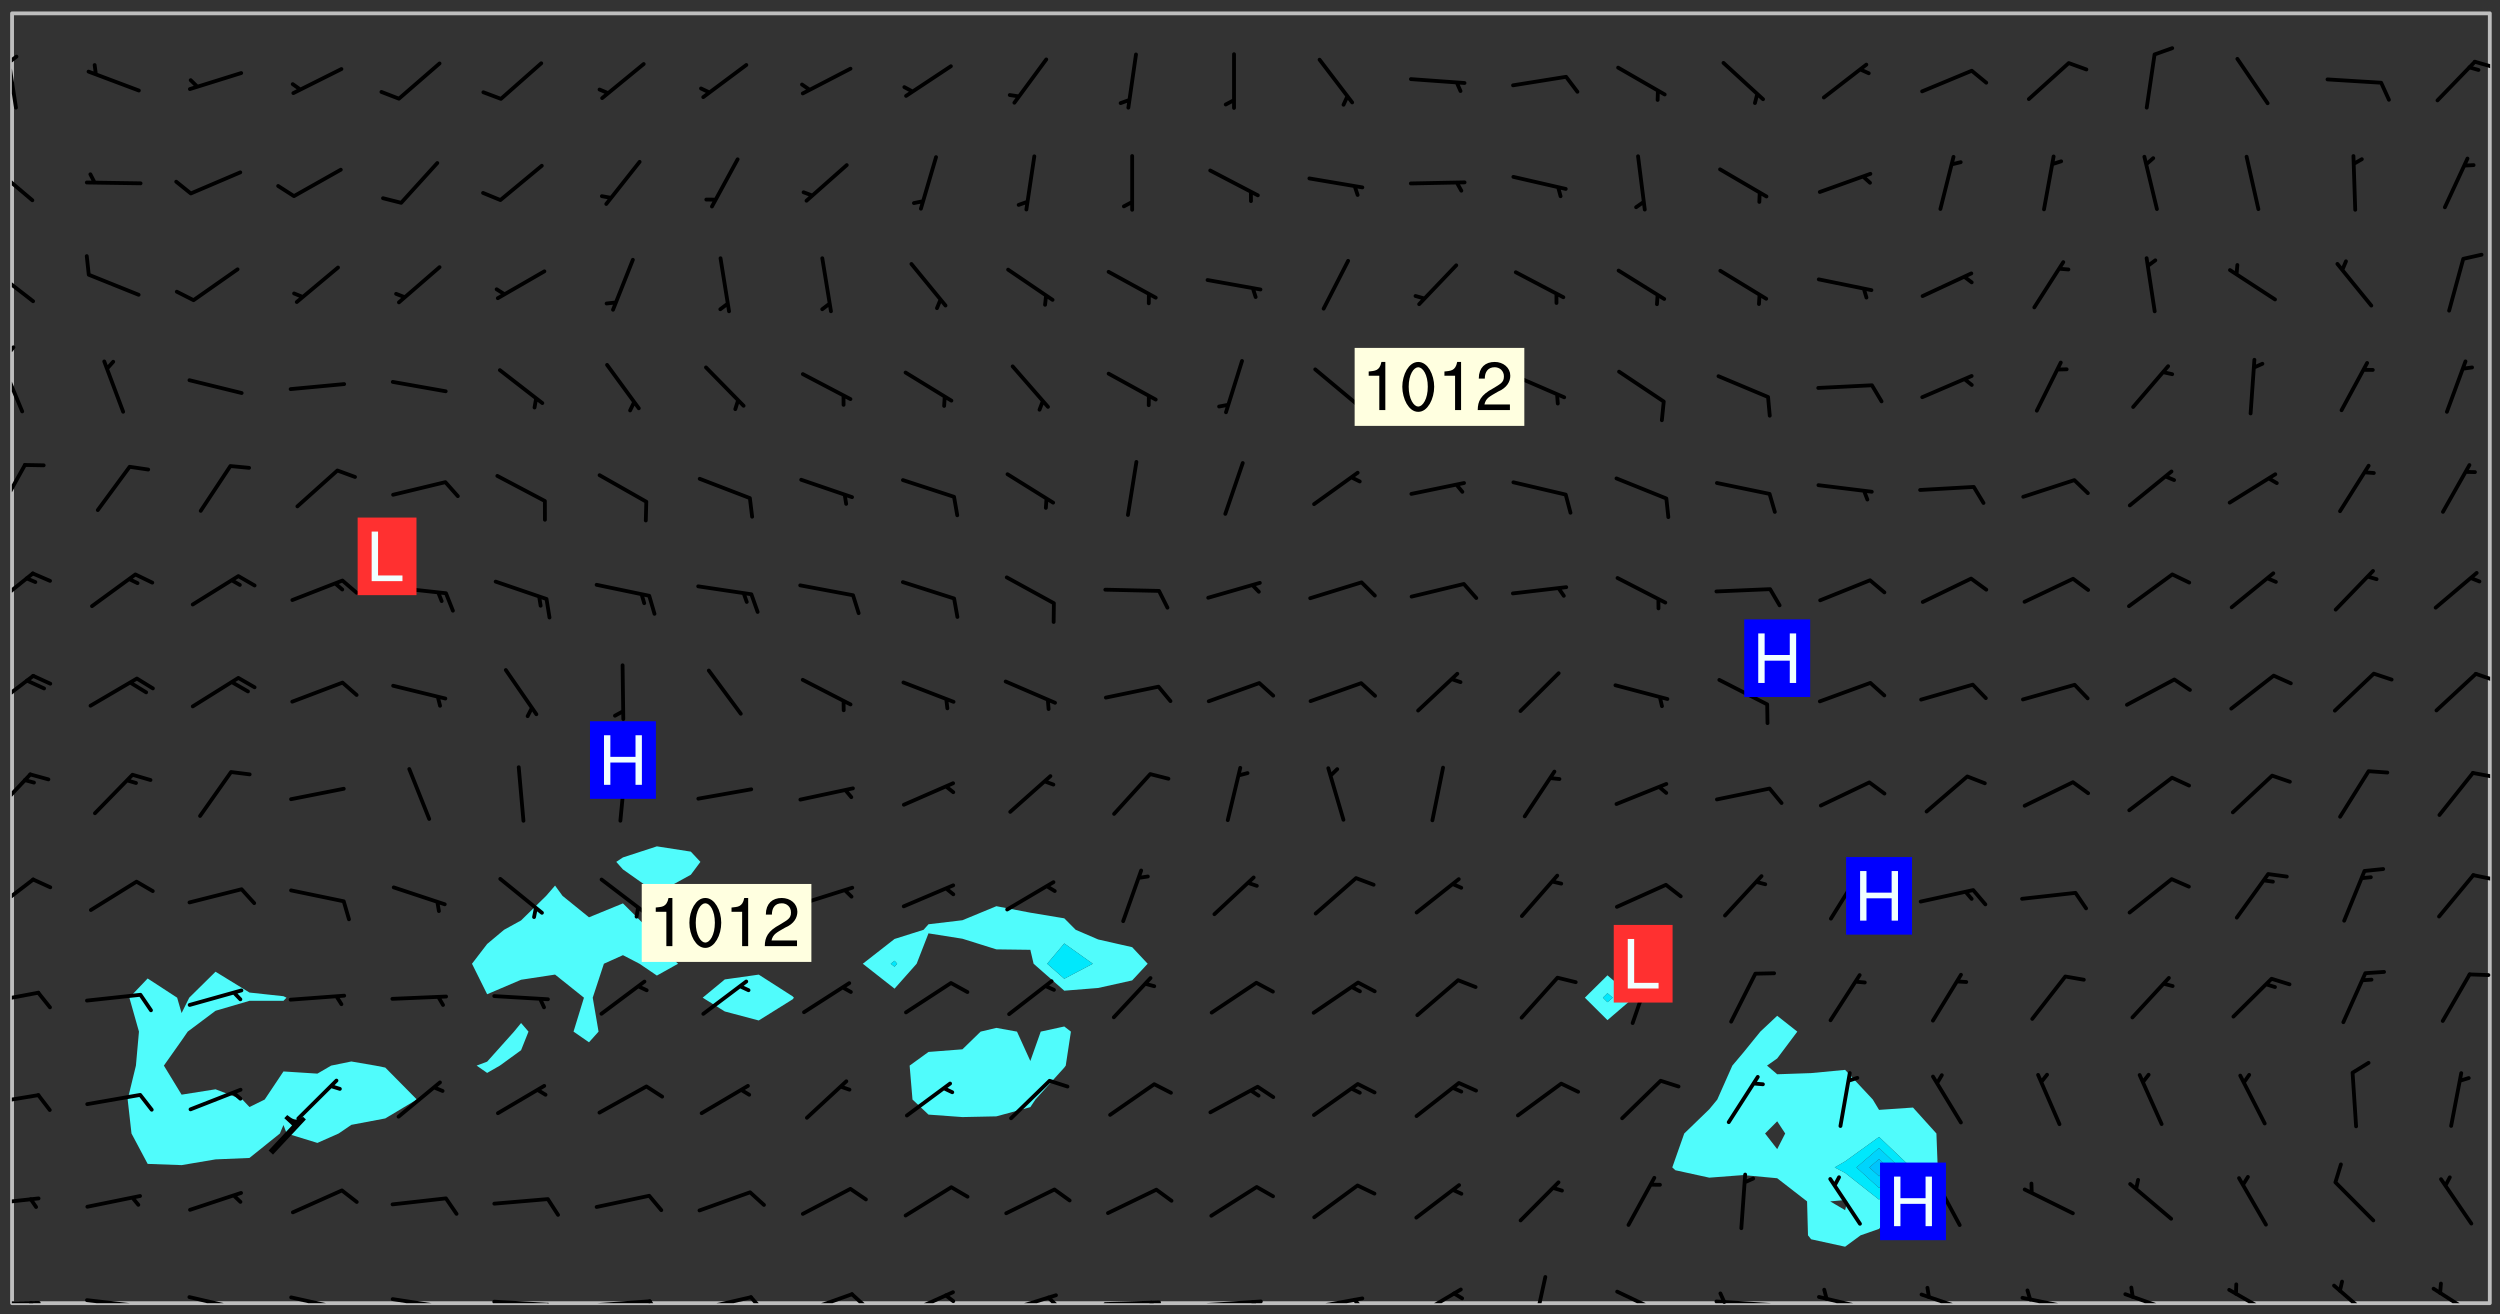 <svg xmlns="http://www.w3.org/2000/svg" role="img" xmlns:xlink="http://www.w3.org/1999/xlink" viewBox="142.45 309.95 326.84 171.84"><rect x="142.45" y="309.95" width="326.84" height="171.84" fill="#333333" stroke="none"/><defs><clipPath id="clip2"><path d="M 144 311.672 L 145 311.672 L 145 480.328 L 144 480.328 Z M 144 311.672"/></clipPath><clipPath id="clip3"><path d="M 144 311.672 L 468 311.672 L 468 480.328 L 144 480.328 Z M 144 311.672"/></clipPath><clipPath id="clip4"><path d="M 467 311.672 L 468 311.672 L 468 480.328 L 467 480.328 Z M 467 311.672"/></clipPath><clipPath id="clip5"><path d="M 144 480 L 148 480 L 148 480.328 L 144 480.328 Z M 144 480"/></clipPath><clipPath id="clip6"><path d="M 146 480 L 148 480 L 148 480.328 L 146 480.328 Z M 146 480"/></clipPath><clipPath id="clip7"><path d="M 153 479 L 162 479 L 162 480.328 L 153 480.328 Z M 153 479"/></clipPath><clipPath id="clip8"><path d="M 160 480 L 162 480 L 162 480.328 L 160 480.328 Z M 160 480"/></clipPath><clipPath id="clip9"><path d="M 166 479 L 175 479 L 175 480.328 L 166 480.328 Z M 166 479"/></clipPath><clipPath id="clip10"><path d="M 173 480 L 175 480 L 175 480.328 L 173 480.328 Z M 173 480"/></clipPath><clipPath id="clip11"><path d="M 180 479 L 188 479 L 188 480.328 L 180 480.328 Z M 180 479"/></clipPath><clipPath id="clip12"><path d="M 187 480 L 189 480 L 189 480.328 L 187 480.328 Z M 187 480"/></clipPath><clipPath id="clip13"><path d="M 193 479 L 201 479 L 201 480.328 L 193 480.328 Z M 193 479"/></clipPath><clipPath id="clip14"><path d="M 200 480 L 202 480 L 202 480.328 L 200 480.328 Z M 200 480"/></clipPath><clipPath id="clip15"><path d="M 206 479 L 215 479 L 215 480.328 L 206 480.328 Z M 206 479"/></clipPath><clipPath id="clip16"><path d="M 213 480 L 216 480 L 216 480.328 L 213 480.328 Z M 213 480"/></clipPath><clipPath id="clip17"><path d="M 220 479 L 228 479 L 228 480.328 L 220 480.328 Z M 220 479"/></clipPath><clipPath id="clip18"><path d="M 227 479 L 229 479 L 229 480.328 L 227 480.328 Z M 227 479"/></clipPath><clipPath id="clip19"><path d="M 233 479 L 241 479 L 241 480.328 L 233 480.328 Z M 233 479"/></clipPath><clipPath id="clip20"><path d="M 240 479 L 243 479 L 243 480.328 L 240 480.328 Z M 240 479"/></clipPath><clipPath id="clip21"><path d="M 246 478 L 255 478 L 255 480.328 L 246 480.328 Z M 246 478"/></clipPath><clipPath id="clip22"><path d="M 253 478 L 256 478 L 256 480.328 L 253 480.328 Z M 253 478"/></clipPath><clipPath id="clip23"><path d="M 260 478 L 268 478 L 268 480.328 L 260 480.328 Z M 260 478"/></clipPath><clipPath id="clip24"><path d="M 265 479 L 268 479 L 268 480.328 L 265 480.328 Z M 265 479"/></clipPath><clipPath id="clip25"><path d="M 273 479 L 281 479 L 281 480.328 L 273 480.328 Z M 273 479"/></clipPath><clipPath id="clip26"><path d="M 279 479 L 281 479 L 281 480.328 L 279 480.328 Z M 279 479"/></clipPath><clipPath id="clip27"><path d="M 286 479 L 295 479 L 295 480.328 L 286 480.328 Z M 286 479"/></clipPath><clipPath id="clip28"><path d="M 292 480 L 294 480 L 294 480.328 L 292 480.328 Z M 292 480"/></clipPath><clipPath id="clip29"><path d="M 300 479 L 308 479 L 308 480.328 L 300 480.328 Z M 300 479"/></clipPath><clipPath id="clip30"><path d="M 306 479 L 308 479 L 308 480.328 L 306 480.328 Z M 306 479"/></clipPath><clipPath id="clip31"><path d="M 313 479 L 321 479 L 321 480.328 L 313 480.328 Z M 313 479"/></clipPath><clipPath id="clip32"><path d="M 319 479 L 321 479 L 321 480.328 L 319 480.328 Z M 319 479"/></clipPath><clipPath id="clip33"><path d="M 327 478 L 334 478 L 334 480.328 L 327 480.328 Z M 327 478"/></clipPath><clipPath id="clip34"><path d="M 342 476 L 345 476 L 345 480.328 L 342 480.328 Z M 342 476"/></clipPath><clipPath id="clip35"><path d="M 353 478 L 361 478 L 361 480.328 L 353 480.328 Z M 353 478"/></clipPath><clipPath id="clip36"><path d="M 366 479 L 375 479 L 375 480.328 L 366 480.328 Z M 366 479"/></clipPath><clipPath id="clip37"><path d="M 367 478 L 369 478 L 369 480.328 L 367 480.328 Z M 367 478"/></clipPath><clipPath id="clip38"><path d="M 380 479 L 388 479 L 388 480.328 L 380 480.328 Z M 380 479"/></clipPath><clipPath id="clip39"><path d="M 393 478 L 401 478 L 401 480.328 L 393 480.328 Z M 393 478"/></clipPath><clipPath id="clip40"><path d="M 406 479 L 414 479 L 414 480.328 L 406 480.328 Z M 406 479"/></clipPath><clipPath id="clip41"><path d="M 407 478 L 409 478 L 409 480.328 L 407 480.328 Z M 407 478"/></clipPath><clipPath id="clip42"><path d="M 420 478 L 428 478 L 428 480.328 L 420 480.328 Z M 420 478"/></clipPath><clipPath id="clip43"><path d="M 433 478 L 441 478 L 441 480.328 L 433 480.328 Z M 433 478"/></clipPath><clipPath id="clip44"><path d="M 447 477 L 454 477 L 454 480.328 L 447 480.328 Z M 447 477"/></clipPath><clipPath id="clip45"><path d="M 460 478 L 467 478 L 467 480.328 L 460 480.328 Z M 460 478"/></clipPath><clipPath id="clip46"><path d="M 144 466 L 148 466 L 148 468 L 144 468 Z M 144 466"/></clipPath><clipPath id="clip47"><path d="M 144 452 L 148 452 L 148 455 L 144 455 Z M 144 452"/></clipPath><clipPath id="clip48"><path d="M 144 439 L 148 439 L 148 442 L 144 442 Z M 144 439"/></clipPath><clipPath id="clip49"><path d="M 465 437 L 468 437 L 468 438 L 465 438 Z M 465 437"/></clipPath><clipPath id="clip50"><path d="M 144 424 L 148 424 L 148 430 L 144 430 Z M 144 424"/></clipPath><clipPath id="clip51"><path d="M 465 424 L 468 424 L 468 426 L 465 426 Z M 465 424"/></clipPath><clipPath id="clip52"><path d="M 144 410 L 147 410 L 147 417 L 144 417 Z M 144 410"/></clipPath><clipPath id="clip53"><path d="M 465 410 L 468 410 L 468 412 L 465 412 Z M 465 410"/></clipPath><clipPath id="clip54"><path d="M 144 398 L 148 398 L 148 403 L 144 403 Z M 144 398"/></clipPath><clipPath id="clip55"><path d="M 465 397 L 468 397 L 468 400 L 465 400 Z M 465 397"/></clipPath><clipPath id="clip56"><path d="M 144 384 L 147 384 L 147 390 L 144 390 Z M 144 384"/></clipPath><clipPath id="clip57"><path d="M 144 370 L 146 370 L 146 378 L 144 378 Z M 144 370"/></clipPath><clipPath id="clip58"><path d="M 144 357 L 146 357 L 146 364 L 144 364 Z M 144 357"/></clipPath><clipPath id="clip59"><path d="M 144 355 L 145 355 L 145 358 L 144 358 Z M 144 355"/></clipPath><clipPath id="clip60"><path d="M 144 344 L 148 344 L 148 350 L 144 350 Z M 144 344"/></clipPath><clipPath id="clip61"><path d="M 144 331 L 147 331 L 147 337 L 144 337 Z M 144 331"/></clipPath><clipPath id="clip62"><path d="M 144 316 L 145 316 L 145 325 L 144 325 Z M 144 316"/></clipPath><clipPath id="clip63"><path d="M 144 317 L 145 317 L 145 319 L 144 319 Z M 144 317"/></clipPath><clipPath id="clip64"><path d="M 465 317 L 468 317 L 468 319 L 465 319 Z M 465 317"/></clipPath><g id="surface1839" clip-path="url(#clip1)"><path fill="#fff" fill-opacity="0" fill-rule="evenodd" d="M 0 0 L 1000 0 L 1000 1000 L 0 1000 Z M 0 0"/><path fill="#d3d3d3" fill-opacity="0" fill-rule="evenodd" d="M162.152 355.867L161.918 356.16 161.977 356.395 162.094 356.566 162.27 356.801 162.562 357.148 162.676 357.207 162.793 357.035 162.852 356.801 163.027 356.625 163.492 356.449 164.191 356.449 164.426 356.742 164.715 357.559 164.773 357.734 164.949 357.965 165.301 358.199 166 358.898 166.172 359.074 166.406 359.422 166.641 359.832 166.93 360.414 167.34 360.879 167.57 361.113 167.805 361.289 167.922 361.52 168.098 361.812 168.27 362.977 168.27 363.211 168.328 363.5 168.387 363.617 168.504 363.734 168.852 364.145 168.969 364.316 169.145 364.492 169.32 364.727 169.438 364.898 169.609 365.25 169.668 365.484 169.902 365.891 170.137 365.832 169.961 366.008 169.902 366.938 169.32 366.938 169.086 366.824 168.738 366.938 168.621 367.055 168.562 367.348 168.504 367.523 168.387 367.695 167.922 367.988 167.863 368.223 167.805 368.336 167.805 368.98 167.863 369.152 167.863 369.562 167.922 369.621 167.922 370.027 167.98 370.434 168.098 370.609 168.156 370.668 168.387 371.309 168.328 371.602 168.328 372.301 168.27 372.883 168.27 373.117 168.211 373.348 168.156 373.699 168.156 375.621 168.211 375.738 168.637 375.738 168.27 375.855 168.246 376.207 169.137 377.375 170.879 377.914 172.219 378.273 172.219 378.812 172.309 379.621 172.844 380.336 174.363 380.605 175.254 380.52 175.344 381.684 175.879 381.863 177.039 381.684 179.094 380.699 180.254 380.336 182.133 380.16 183.828 379.98 183.648 380.699 182.133 380.785 180.883 380.875 180.078 381.145 179.004 381.953 179.273 382.672 179.809 383.57 179.629 384.195 179.363 385.004 179.629 386.082 180.254 386.98 181.059 387.16 182.309 386.98 182.043 387.703 182.141 388.207 182.195 388.5 182.195 388.672 182.254 388.965 182.254 389.371 182.43 389.488 182.781 389.605 183.188 389.605 183.48 389.43 183.594 389.312 183.652 389.195 183.77 388.965 183.828 388.789 184.18 388.324 184.41 388.148 184.586 388.09 184.762 388.148 184.82 388.324 184.938 389.312 184.992 389.781 185.051 389.953 185.168 390.188 185.344 390.246 186.16 390.305 186.449 390.305 186.566 390.539 186.625 390.945 186.684 391.297 186.684 392.402 186.801 392.695 186.918 393.043 187.207 393.742 187.383 394.094 187.965 394.848 188.316 395.023 188.488 395.082 188.957 395.316 189.598 395.781 189.945 396.016 190.238 396.191 190.531 396.246 190.762 396.309 191.578 396.656 191.871 396.832 191.984 397.004 192.336 397.355 192.453 397.531 192.977 398.172 192.977 398.461 193.035 398.812 193.035 399.16 193.094 399.512 193.152 399.801 193.27 399.859 193.441 399.918 193.617 399.918 194.199 400.152 194.375 400.27 194.551 400.559 194.727 400.793 194.84 401.027 195.133 401.258 195.25 401.375 195.25 401.785 195.309 401.84 195.598 402.074 195.832 402.191 195.891 402.309 196.008 402.48 196.066 402.598 196.297 402.832 196.355 403.008 196.59 403.066 196.707 403.125 196.59 403.238 196.531 403.355 196.531 403.473 196.414 403.766 196.297 404.055 196.297 404.637 196.473 404.754 196.59 404.812 196.648 404.93 196.766 405.047 196.879 405.105 197.055 405.453 197.113 405.805 197.172 406.211 197.172 406.387 197.113 406.562 196.996 407.262 196.996 407.434 197.113 407.609 197.406 407.902 197.812 407.902 197.988 408.02 198.105 408.191 198.223 408.484 198.223 408.719 197.695 408.719 197.465 408.484 197.23 408.484 197.055 408.543 196.996 409.242 197.055 409.59 197.172 409.766 197.348 410.176 197.465 410.406 197.754 410.875 197.93 410.93 198.453 410.93 198.688 410.988 199.445 411.629 199.504 411.922 199.504 412.156 199.562 412.215 199.793 412.562 199.793 412.914 199.676 413.086 199.676 413.379 199.969 413.668 200.262 413.844 200.434 413.902 200.727 414.078 201.02 414.195 201.602 414.602 201.891 414.836 202.184 415.012 202.402 415.172 202.418 415.184 202.648 415.359 203.289 415.883 203.465 416.117 203.582 416.293 203.758 416.469 203.871 416.641 203.871 417.281 203.988 417.457 204.457 417.574 205.039 417.691 205.273 417.75 205.504 417.863 205.797 417.98 205.91 418.039 206.496 418.391 206.785 418.562 206.961 418.625 207.137 418.68 207.312 418.738 208.012 419.09 208.301 419.266 208.535 419.32 208.824 419.496 209.059 419.613 209.699 420.02 209.992 420.137 210.164 420.195 210.398 420.254 210.809 420.312 211.039 420.371 211.273 420.488 211.332 420.66 210.922 420.836 211.391 420.895 211.449 421.188 211.562 421.422 211.738 421.477 211.973 421.535 212.148 421.594 212.555 421.711 213.195 421.945 213.312 422.117 213.371 422.352 213.371 422.527 213.312 422.645 213.254 423.051 213.488 423.285 213.605 423.344 213.953 423.461 214.594 423.691 214.77 423.809 215.059 423.926 215.234 424.102 215.469 424.566 216.051 425.672 216.227 425.848 216.574 426.023 216.75 426.141 217.102 426.258 218.148 426.781 218.383 426.84 218.848 426.953 219.141 427.012 219.605 427.188 220.363 427.77 220.598 428.004 220.945 428.469 221.121 428.645 221.41 428.879 222.227 429.578 222.52 429.754 222.809 430.043 223.102 430.219 223.395 430.508 224.09 431.148 224.266 431.324 224.559 431.559 224.848 431.793 225.316 432.082 225.957 432.664 226.305 432.898 226.539 433.191 226.887 433.539 227.238 434.004 228.172 434.996 228.52 435.402 228.637 435.578 228.871 435.637 228.984 435.754 229.629 435.93 229.859 436.043 230.094 436.102 230.387 436.277 230.617 436.395 231.551 437.094 231.957 437.5 232.191 437.676 232.598 437.852 232.832 437.969 233.648 438.316 233.996 438.551 234.23 438.668 234.523 438.957 234.754 439.074 235.512 439.426 235.863 439.598 236.094 439.656 236.387 439.773 236.621 439.832 237.492 440.008 238.309 440.008 238.777 440.238 238.949 440.297 239.824 440.996 240.289 441.113 240.582 441.172 240.758 441.23 240.988 441.289 241.457 441.348 241.805 441.406 242.156 441.465 242.562 441.523 242.855 441.523 243.027 441.582 243.027 441.812 243.203 441.988 243.496 441.988 243.844 442.047 244.195 442.105 244.895 442.223 245.535 442.223 246 441.988 246.293 441.812 246.465 441.695 246.875 441.523 247.164 441.348 248.098 440.883 248.566 440.59 249.09 440.297 249.555 440.125 250.02 439.949 251.07 439.484 251.359 439.367 251.77 439.25 252.059 439.133 252.586 438.957 254.102 438.258 254.684 437.91 254.973 437.852 255.266 437.793 255.613 437.676 256.488 437.445 256.84 437.328 256.953 437.328 257.188 437.27 258.062 437.035 258.297 436.977 259.109 436.977 259.461 436.918 260.277 436.801 260.449 436.742 260.801 436.688 261.094 436.629 261.324 436.57 262.141 436.395 262.316 436.336 262.664 436.336 262.898 436.277 263.363 436.16 264.121 435.988 264.355 435.93 264.703 435.93 265.113 435.812 265.402 435.754 266.688 435.695 266.977 435.695 267.387 435.637 267.617 435.578 267.793 435.578 268.668 435.461 269.074 435.461 269.484 435.344 269.832 435.344 270.184 435.23 271.055 435.172 272.805 435.172 273.852 435.461 274.262 435.578 274.551 435.695 274.902 435.812 275.191 435.93 276.242 436.102 276.531 436.16 276.824 436.16 277.117 436.219 277.289 436.277 277.699 436.336 277.871 436.395 277.988 436.453 278.105 436.453 278.223 436.512 278.574 436.57 278.688 436.57 279.098 436.637 281.02 437.031 282.945 437.426 284.465 437.875 286.16 438.594 288.305 439.398 289.91 438.68 291.34 437.875 292.5 436.797 293.75 436.348 296.785 435.629 298.66 435.27 300.805 433.922 303.039 432.668 305.539 431.41 307.234 430.961 309.02 430.781 310.18 430.512 310.805 431.051 312.145 430.781 312.859 429.793 313.844 428.449 314.289 428.27 315.094 427.91 316.969 427.371 318.754 426.922 320.004 426.652 321.164 426.562 322.863 426.473 324.824 426.203 326.074 426.113 326.613 426.113 327.238 426.023 328.129 426.023 330.273 425.844 332.684 425.664 335.273 425.574 336.969 425.754 338.578 425.844 340.008 426.203 341.168 426.922 343.043 427.91 344.203 429.438 344.469 430.152 345.098 430.242 345.453 431.141 345.988 431.68 346.523 433.207 347.598 433.566 348.133 433.566 347.328 434.102 347.418 435.809 348.133 438.504 349.023 439.309 349.918 440.297 350.633 441.555 352.418 442.094 353.938 441.914 354.293 443.258 355.902 442.453 356.883 441.914 357.152 442.184 357.469 441.969 357.688 441.824 358.488 442.273 358.938 441.914 359.293 441.914 359.828 441.645 360.367 440.926 360.902 440.656 361.527 439.668 362.688 440.117 363.527 440.488 364.922 441.105 366.617 440.926 368.223 440.926 370.008 441.016 370.188 439.309 370.723 437.965 371.527 438.234 372.02 439.082 372.422 439.488 372.332 440.027 372.332 440.387 373.047 440.836 373.758 440.566 375.188 440.566 375.547 441.555 375.992 442.812 376.707 444.156 377.957 444.785 379.652 445.414 380.367 445.234 380.547 444.695 381.527 444.605 381.977 444.965 382.062 446.223 381.797 446.852 381.262 447.031 381.262 447.57 381.977 448.555 382.242 449.094 383.227 450.082 384.027 451.16 383.762 451.52 383.672 452.418 383.047 454.75 382.691 456.816 382.602 458.609 382.422 459.328 382.332 459.867 382.332 461.305 381.352 463.188 380.992 464.895 380.457 465.793 379.652 466.961 379.387 467.5 381.441 468.754 381.527 469.113 381.172 469.652 381.082 469.473 381.082 470.281 381.172 471.719 380.727 472.434 379.652 472.527 379.387 473.242 379.922 474.141 380.727 474.859 381.887 475.668 383.227 475.938 383.672 476.297 383.316 476.746 381.527 476.656 380.277 476.207 379.562 475.488 378.938 475.398 378.762 478.988 378.574 480.297 467.934 480.297 467.934 311.703 412.664 311.703 412.664 360.785 413.426 360.91 416.715 361.453 418.738 364.289 418.738 367.043 421.09 367.375 423.438 367.707 427.488 367.707 426.109 371.867 424.086 372.574 422.062 373.277 421.52 373.621 418.926 375.238 418.738 375.355 416.715 373.277 415.984 370.535 413.312 368.457 411.938 364.957 411.871 364.875 409.914 362.203 412.664 360.785 412.664 311.703 294.422 311.703 294.422 403.117 294.539 403.148 294.672 403.16 294.746 403.234 294.852 403.281 294.941 403.34 295.027 403.398 295.117 403.457 295.414 403.754 295.473 403.844 295.504 403.961 295.531 404.078 295.547 404.215 295.516 404.332 295.457 404.422 295.398 404.508 295.355 404.613 295.309 404.715 295.281 404.836 295.281 404.98 295.457 405.25 295.605 405.398 295.68 405.484 295.754 405.559 295.797 405.664 295.859 405.754 295.918 405.84 295.961 405.945 296.02 406.035 296.066 406.137 296.109 406.242 296.168 406.328 296.285 406.508 296.359 406.582 296.422 406.668 296.48 406.758 296.523 406.863 296.582 406.953 296.641 407.039 296.703 407.129 296.762 407.219 296.805 407.32 296.922 407.5 296.996 407.574 297.055 407.66 297.129 407.734 297.219 407.793 297.324 407.84 297.473 407.84 297.605 407.824 297.738 407.84 297.84 407.793 297.914 407.719 297.961 407.617 297.945 407.484 297.945 407.336 297.898 407.23 297.871 407.113 297.824 407.012 297.797 406.891 297.754 406.789 297.691 406.699 297.648 406.598 297.605 406.492 297.574 406.375 297.559 406.242 297.547 406.105 297.633 406.047 297.691 405.961 297.812 405.93 297.855 406.035 297.871 406.168 297.871 406.285 297.93 406.387 297.988 406.477 298.078 406.535 298.227 406.684 298.285 406.773 298.328 406.879 298.316 406.98 298.402 407.039 298.508 407.086 298.594 407.145 298.684 407.203 298.758 407.277 298.641 407.305 298.535 407.352 298.449 407.41 298.375 407.484 298.316 407.574 298.254 407.66 298.227 407.781 298.18 407.883 298.137 407.988 298.105 408.105 298.094 408.238 298.078 408.371 298.078 408.52 298.105 408.637 298.152 408.742 298.195 408.844 298.254 408.934 298.328 409.008 298.418 409.066 298.492 409.141 298.582 409.199 298.641 409.289 298.684 409.395 298.73 409.496 298.848 409.527 298.98 409.543 299.129 409.543 299.246 409.512 299.352 409.555 299.395 409.66 299.441 409.762 299.469 409.883 299.5 410 299.527 410.117 299.559 410.238 299.586 410.355 299.691 410.398 299.793 410.445 299.926 410.43 300.074 410.578 300.137 410.664 300.211 410.738 300.281 410.812 300.371 410.875 300.477 410.918 300.578 410.961 300.695 410.992 300.832 411.008 300.949 410.977 301.023 410.902 301.051 410.785 301.039 410.652 301.008 410.531 300.98 410.414 301.023 410.309 301.141 410.309 301.23 410.371 301.348 410.398 301.496 410.398 301.629 410.414 301.777 410.414 301.91 410.43 302.043 410.414 302.191 410.414 302.324 410.398 302.457 410.387 302.594 410.398 302.711 410.371 302.844 410.355 303.035 410.297 302.977 410.473 302.961 410.605 302.934 410.727 302.918 410.859 302.859 410.945 302.727 410.961 302.621 411.008 302.516 411.051 302.398 411.082 302.281 411.109 302.016 411.141 301.867 411.141 301.734 411.156 301.66 411.23 301.719 411.316 301.867 411.465 301.984 411.645 302.059 411.715 302.148 411.777 302.238 411.836 302.324 411.895 302.414 411.953 302.516 411.996 302.621 412.059 302.727 412.102 302.812 412.16 302.918 412.207 303.02 412.25 303.199 412.367 303.258 412.457 303.215 412.559 303.168 412.664 303.184 412.797 303.406 413.02 303.465 413.109 303.508 413.211 303.539 413.332 303.582 413.434 303.598 413.566 303.629 413.684 303.641 413.82 303.672 413.938 303.82 414.086 303.922 414.129 304.027 414.172 304.145 414.203 304.277 414.219 304.414 414.234 304.531 414.234 304.648 414.203 304.738 414.145 304.781 414.039 304.828 413.938 304.871 413.832 304.902 413.715 304.914 413.582 304.914 413.434 304.902 413.301 304.887 413.168 304.855 413.051 304.812 412.945 304.766 412.84 304.723 412.738 304.68 412.633 304.664 412.5 304.68 412.367 304.707 412.25 304.738 412.133 304.766 412.012 304.812 411.91 304.902 411.852 304.988 411.789 305.062 411.715 305.152 411.656 305.375 411.434 305.434 411.348 305.508 411.273 305.625 411.094 305.684 411.008 305.684 410.859 305.609 410.785 305.508 410.738 305.402 410.695 305.301 410.652 305.242 410.562 305.195 410.457 305.168 410.34 305.258 410.281 305.375 410.25 305.477 410.207 305.656 410.09 305.805 409.941 305.816 409.809 305.805 409.703 305.715 409.645 305.582 409.66 305.434 409.66 305.301 409.676 305.168 409.66 305.047 409.629 304.961 409.57 304.887 409.496 304.828 409.406 304.766 409.32 304.648 409.141 304.59 409.055 304.621 408.934 304.707 408.875 304.828 408.844 304.887 408.758 304.887 408.637 304.855 408.52 304.797 408.43 304.738 408.344 304.691 408.238 304.664 408.121 304.648 407.988 304.707 407.898 304.781 407.824 304.871 407.766 304.988 407.586 305.062 407.512 305.121 407.426 305.27 407.277 305.391 407.246 305.523 407.23 305.656 407.246 305.73 407.32 305.773 407.426 305.789 407.559 305.758 407.676 305.641 407.707 305.508 407.719 305.359 407.867 305.316 407.973 305.27 408.074 305.242 408.195 305.211 408.312 305.211 408.461 305.242 408.578 305.285 408.684 305.344 408.773 305.418 408.844 305.492 408.918 305.609 408.949 305.73 408.977 305.848 408.949 305.98 408.934 306.098 408.934 306.188 408.992 306.262 409.066 306.309 409.172 306.367 409.258 306.469 409.305 306.602 409.32 306.707 409.363 306.793 409.422 306.781 409.527 306.707 409.602 306.527 409.719 306.469 409.809 306.379 409.867 306.309 409.941 306.234 410.016 306.172 410.105 306.145 410.223 306.129 410.355 306.145 410.488 306.129 410.621 306.129 410.77 306.145 410.902 306.172 411.02 306.203 411.141 306.277 411.215 306.367 411.273 306.453 411.332 306.543 411.391 306.66 411.422 306.66 411.508 306.559 411.555 306.469 411.613 306.203 411.645 306.086 411.672 305.938 411.672 305.832 411.715 305.73 411.762 305.672 411.852 305.609 412.086 305.598 412.219 305.566 412.34 305.551 412.473 305.551 412.766 305.539 412.898 305.551 413.035 305.566 413.168 305.699 413.184 305.832 413.195 305.953 413.227 306.039 413.285 306.113 413.359 306.16 413.465 306.203 413.566 306.219 413.699 306.219 414.145 306.203 414.277 306.203 414.723 306.234 414.988 306.262 415.105 306.277 415.238 306.309 415.355 306.395 415.566 306.426 415.832 306.426 415.98 306.395 416.098 306.367 416.215 306.336 416.336 306.309 416.453 306.277 416.57 306.246 416.691 306.234 416.824 306.219 416.957 306.309 417.016 306.426 416.984 306.527 417 306.574 417.105 306.543 417.371 306.543 417.812 306.5 417.918 306.453 418.023 306.41 418.125 306.367 418.23 306.309 418.316 306.277 418.438 306.234 418.555 306.203 418.672 306.188 418.805 306.203 418.938 306.262 419.027 306.367 419.074 306.453 419.133 306.512 419.219 306.5 419.355 306.469 419.473 306.426 419.574 306.426 420.02 306.41 420.152 306.41 420.301 306.379 420.418 306.336 420.523 306.309 420.641 306.262 420.746 306.219 420.848 306.188 420.969 306.16 421.086 306.129 421.219 306.098 421.336 306.07 421.453 306.027 421.559 305.996 421.676 305.965 421.797 305.953 421.93 305.938 422.062 305.938 422.359 305.965 422.477 305.965 422.625 306.012 423.023 306.039 423.141 306.098 423.23 306.219 423.262 306.367 423.262 306.5 423.246 306.559 423.336 306.559 423.453 306.5 423.543 306.41 423.602 306.309 423.645 306.203 423.691 306.113 423.75 306.027 423.809 305.891 423.824 305.773 423.793 305.641 423.777 305.539 423.824 305.477 423.91 305.465 424.047 305.449 424.18 305.418 424.297 305.391 424.414 305.375 424.547 305.344 424.668 305.344 424.965 305.359 425.098 305.391 425.215 305.391 425.363 305.402 425.496 305.402 425.645 305.375 425.762 305.328 425.863 305.301 425.984 305.27 426.102 305.211 426.191 305.137 426.266 305.035 426.309 304.93 426.355 304.812 426.383 304.691 426.414 304.59 426.367 304.648 426.281 304.754 426.234 304.781 426.117 304.812 426 304.84 425.879 304.871 425.762 304.871 425.613 304.887 425.48 304.855 425.363 304.812 425.258 304.707 425.273 304.633 425.348 304.531 425.391 304.441 425.453 304.367 425.527 304.324 425.629 304.309 425.762 304.277 425.879 304.25 426 304.219 426.117 304.191 426.234 304.16 426.355 304.133 426.473 304.102 426.59 304.059 426.695 303.969 426.754 303.879 426.754 303.762 426.723 303.73 426.637 303.746 426.5 303.715 426.383 303.715 426.234 303.703 426.102 303.703 425.953 303.641 425.719 303.613 425.598 303.57 425.496 303.523 425.391 303.465 425.305 303.406 425.215 303.363 425.109 303.301 425.023 303.152 424.875 303.082 424.801 302.977 424.754 302.871 424.711 302.77 424.668 302.473 424.371 302.383 424.297 302.297 424.238 302.191 424.195 302.102 424.133 302.016 424.074 301.91 424.031 301.82 423.973 301.734 423.91 301.66 423.84 301.555 423.793 301.469 423.734 301.363 423.691 301.273 423.629 301.172 423.586 301.066 423.543 300.98 423.484 300.875 423.438 300.77 423.395 300.668 423.348 300.578 423.289 300.477 423.246 300.371 423.203 300.281 423.141 300.164 423.113 300.031 423.098 299.898 423.113 299.75 423.113 299.617 423.129 299.5 423.098 299.41 423.039 299.336 422.965 299.246 422.906 299.145 422.859 298.996 422.859 298.875 422.832 298.773 422.789 298.699 422.715 298.582 422.535 298.492 422.477 298.391 422.434 298.301 422.371 298.195 422.328 298.105 422.27 298.02 422.211 297.914 422.164 297.855 422.078 297.797 421.988 297.754 421.883 297.707 421.781 297.633 421.707 297.547 421.648 297.473 421.574 297.383 421.516 297.16 421.293 297.117 421.188 297.086 420.922 297.191 420.879 297.336 420.879 297.441 420.922 297.516 420.996 297.605 421.055 297.691 421.113 297.797 421.16 297.887 421.219 298.035 421.367 298.105 421.441 298.254 421.59 298.316 421.676 298.391 421.75 298.477 421.809 298.551 421.883 298.641 421.945 298.73 422.004 298.816 422.062 299.086 422.238 299.188 422.285 299.293 422.328 299.395 422.371 299.441 422.297 299.5 422.211 299.574 422.137 299.645 422.062 299.75 422.105 299.824 422.18 299.883 422.27 299.926 422.371 299.973 422.477 300.016 422.582 300.137 422.609 300.254 422.582 300.328 422.492 300.371 422.387 300.43 422.297 300.504 422.223 300.609 422.18 300.727 422.152 300.859 422.164 300.949 422.223 301.098 422.371 301.156 422.461 301.199 422.566 301.246 422.668 301.289 422.773 301.332 422.875 301.438 422.922 301.543 422.965 301.676 422.98 301.762 422.922 301.82 422.832 301.895 422.758 302 422.715 302.117 422.742 302.223 422.789 302.324 422.832 302.43 422.875 302.531 422.922 302.711 423.039 302.711 423.156 302.695 423.289 302.711 423.422 302.727 423.559 302.785 423.645 302.887 423.691 303.008 423.719 303.125 423.75 303.273 423.75 303.391 423.719 303.449 423.629 303.629 423.512 303.688 423.422 303.762 423.348 303.82 423.262 303.938 423.082 304.117 422.965 304.234 422.996 304.324 423.055 304.367 423.129 304.352 423.262 304.352 423.379 304.441 423.438 304.59 423.438 304.723 423.422 304.855 423.41 305.121 423.379 305.227 423.336 305.344 423.305 305.465 423.277 305.539 423.203 305.609 423.129 305.672 423.039 305.656 422.934 305.609 422.832 305.508 422.789 305.402 422.773 305.285 422.801 305.02 422.832 304.871 422.832 304.797 422.758 304.707 422.699 304.59 422.668 304.473 422.641 304.34 422.625 304.191 422.625 304.059 422.641 303.762 422.641 303.656 422.594 303.508 422.445 303.465 422.344 303.406 422.254 303.629 422.031 303.715 421.973 303.82 421.93 303.938 421.898 304.07 421.883 304.203 421.898 304.34 421.914 304.441 421.957 304.574 421.945 304.664 421.883 304.766 421.84 304.828 421.75 304.781 421.648 304.691 421.59 304.574 421.559 304.473 421.516 304.414 421.426 304.352 421.336 304.352 421.219 304.367 421.086 304.473 421.039 304.547 420.969 304.547 420.848 304.457 420.789 304.426 420.672 304.516 420.613 304.59 420.539 304.633 420.434 304.691 420.344 304.738 420.242 304.754 420.109 304.754 419.961 304.707 419.855 304.664 419.754 304.574 419.695 304.441 419.68 304.34 419.637 304.203 419.621 304.086 419.59 303.641 419.59 303.508 419.574 303.375 419.562 303.242 419.547 303.125 419.516 302.977 419.516 302.844 419.5 302.711 419.488 302.445 419.457 302.324 419.414 302.238 419.355 302.164 419.281 302.164 419.133 302.176 419 302.281 418.953 302.383 418.91 302.516 418.895 302.668 418.895 302.801 418.879 303.094 418.879 303.215 418.91 303.316 418.953 303.406 419.012 303.641 419.074 303.762 419.027 303.852 418.969 303.953 418.926 304.086 418.91 304.191 418.953 304.293 419 304.426 419.012 304.547 418.984 304.691 418.984 304.812 418.953 304.93 418.926 305.035 418.879 305.109 418.805 305.195 418.746 305.344 418.598 305.402 418.512 305.449 418.406 305.477 418.289 305.492 418.184 305.391 418.141 305.301 418.082 305.184 418.051 305.078 418.008 304.988 417.945 304.914 417.859 304.84 417.785 304.738 417.742 304.633 417.695 304.531 417.652 304.473 417.562 304.426 417.461 304.34 417.25 304.277 417.164 304.219 417.074 304.145 417 304.059 416.941 303.789 416.941 303.672 416.973 303.582 417.031 303.48 417.074 303.348 417.09 303.242 417.074 303.215 416.957 303.152 416.867 303.035 416.836 302.934 416.793 302.785 416.645 302.754 416.527 302.738 416.422 302.812 416.348 302.992 416.23 303.109 416.203 303.227 416.172 303.363 416.188 303.465 416.23 303.57 416.273 303.672 416.32 303.777 416.363 303.895 416.395 304.027 416.41 304.145 416.438 304.277 416.453 304.383 416.438 304.473 416.379 304.398 416.305 304.293 416.262 304.219 416.188 304.145 416.098 303.996 415.949 303.91 415.891 303.82 415.832 303.746 415.758 303.656 415.699 303.555 415.652 303.434 415.625 303.332 415.578 303.227 415.535 303.109 415.504 303.008 415.461 302.887 415.43 302.738 415.43 302.621 415.461 302.516 415.504 302.43 415.566 302.25 415.684 302.164 415.742 302.074 415.801 301.969 415.848 301.883 415.906 301.777 415.949 301.676 415.992 301.57 416.039 301.496 416.113 301.438 416.203 301.379 416.289 301.332 416.395 301.273 416.48 301.199 416.555 301.066 416.543 300.949 416.512 300.832 416.512 300.758 416.586 300.668 416.645 300.594 416.719 300.504 416.777 300.418 416.836 300.312 416.883 300.211 416.926 300.074 416.941 299.973 416.898 299.824 416.75 299.719 416.703 299.633 416.703 299.527 416.75 299.426 416.793 299.305 416.824 299.188 416.793 299.113 416.719 299.113 416.602 299.145 416.48 299.219 416.41 299.277 416.32 299.352 416.246 299.469 416.215 299.574 416.172 299.867 416.172 300 416.156 300.137 416.141 300.238 416.098 300.328 416.039 300.43 415.992 300.52 415.934 300.652 415.922 300.742 415.98 300.875 415.992 300.965 415.934 301.051 415.875 301.156 415.832 301.246 415.773 301.332 415.711 301.422 415.652 301.57 415.504 301.629 415.418 301.688 415.328 301.793 415.285 301.926 415.27 302.043 415.297 302.164 415.328 302.223 415.27 302.281 415.18 302.312 414.914 302.34 414.797 302.445 414.809 302.578 414.824 302.68 414.781 302.77 414.723 302.828 414.633 302.902 414.559 302.961 414.469 303.008 414.367 303.02 414.234 303.008 414.102 302.961 413.996 302.812 413.848 302.754 413.758 302.695 413.672 302.652 413.566 302.652 413.121 302.668 412.988 302.668 412.84 302.68 412.707 302.621 412.648 302.531 412.707 302.43 412.664 302.25 412.547 302.164 412.488 302.102 412.398 302.043 412.309 301.969 412.234 301.883 412.176 301.762 412.207 301.66 412.219 301.555 412.266 301.469 412.324 301.363 412.367 301.215 412.516 301.125 412.574 301.039 412.633 300.949 412.695 300.844 412.738 300.711 412.754 300.711 412.633 300.816 412.59 300.934 412.559 301.008 412.488 301.051 412.383 301.051 412.234 301.023 412.117 300.875 411.969 300.742 411.953 300.594 411.953 300.477 411.984 300.371 412.027 300.27 412.07 300.18 412.133 300.062 412.16 299.988 412.086 300 411.953 299.957 411.852 299.914 411.746 299.824 411.688 299.707 411.715 299.586 411.746 299.469 411.777 299.367 411.82 299.246 411.852 299.145 411.895 299.039 411.938 298.949 411.996 298.848 412.012 298.848 411.895 298.863 411.762 298.805 411.672 298.73 411.715 298.582 411.863 298.523 411.953 298.449 412.027 298.402 412.133 298.359 412.234 298.285 412.309 298.227 412.398 298.152 412.473 298.094 412.559 298.02 412.633 297.93 412.695 297.855 412.766 297.781 412.84 297.68 412.855 297.547 412.871 297.441 412.828 297.441 412.707 297.59 412.559 297.633 412.457 297.691 412.367 297.738 412.266 297.781 412.16 297.84 412.07 297.871 411.953 297.914 411.852 297.945 411.73 297.973 411.613 298.02 411.508 298.062 411.406 298.105 411.301 298.18 411.23 298.27 411.168 298.359 411.109 298.461 411.066 298.758 411.066 299.023 411.035 299.129 410.992 299.055 410.918 298.938 410.887 298.832 410.844 298.742 410.785 298.641 410.738 298.551 410.68 298.449 410.637 298.344 410.594 298.254 410.531 298.168 410.473 298.062 410.43 297.961 410.387 297.84 410.355 297.723 410.324 297.621 410.281 297.5 410.25 297.398 410.207 297.309 410.148 297.266 410.043 297.25 409.91 297.352 409.867 297.484 409.852 297.621 409.867 297.754 409.852 297.855 409.809 297.914 409.719 297.93 409.613 297.84 409.555 297.766 409.48 297.664 409.438 297.574 409.379 297.426 409.23 297.383 409.125 297.367 408.992 297.367 408.699 297.309 408.609 297.219 408.551 297.145 408.477 297.102 408.371 297.07 408.254 297.012 408.164 296.938 408.09 296.82 408.062 296.746 407.988 296.656 407.93 296.566 407.867 296.48 407.809 296.406 407.734 296.348 407.648 296.301 407.543 296.215 407.484 296.066 407.336 295.871 407.277 295.738 407.293 295.637 407.336 295.562 407.41 295.516 407.512 295.473 407.617 295.414 407.707 295.355 407.793 295.059 408.09 294.969 408.148 294.883 408.148 294.82 408.062 294.777 407.957 294.809 407.84 294.867 407.75 294.895 407.633 294.883 407.5 294.793 407.438 294.688 407.484 294.57 407.512 294.453 407.543 294.184 407.719 294.082 407.766 293.965 407.793 293.859 407.84 293.77 407.898 293.668 407.941 293.609 407.855 293.562 407.75 293.578 407.617 293.625 407.512 293.695 407.438 293.77 407.367 293.828 407.277 293.828 407.129 293.785 407.023 293.547 407.023 293.445 407.07 293.414 407.188 293.387 407.305 293.355 407.426 293.281 407.469 293.148 407.484 293.074 407.438 293.031 407.336 292.988 407.23 292.941 407.129 292.898 407.023 292.777 407.055 292.676 407.098 292.543 407.113 292.426 407.145 292.32 407.188 292.23 407.246 292.129 407.293 292.008 407.32 291.875 407.336 291.773 407.293 291.715 407.203 291.668 407.098 291.625 406.996 291.582 406.891 291.582 406.773 291.641 406.684 291.727 406.625 291.906 406.508 292.008 406.461 292.113 406.418 292.219 406.359 292.32 406.316 292.41 406.254 292.512 406.211 292.617 406.152 292.719 406.105 292.809 406.047 292.914 406.004 293.016 405.961 293.105 405.898 293.207 405.855 293.344 405.84 293.461 405.871 293.562 405.914 293.684 405.945 293.785 405.988 293.891 406.035 293.992 406.078 294.098 406.121 294.199 406.168 294.305 406.211 294.406 406.254 294.512 406.301 294.598 406.359 294.703 406.402 294.82 406.434 294.926 406.477 295.027 406.523 295.117 406.582 295.223 406.625 295.324 406.668 295.43 406.715 295.547 406.742 295.648 406.789 295.77 406.816 295.918 406.816 296.004 406.758 296.02 406.656 296.078 406.566 296.051 406.449 295.977 406.375 295.859 406.195 295.785 406.121 295.695 406.047 295.516 405.93 295.43 405.871 295.324 405.828 295.223 405.781 294.953 405.605 294.895 405.516 294.82 405.441 294.762 405.352 294.719 405.25 294.688 405.133 294.672 404.996 294.672 404.434 294.66 404.301 294.645 404.168 294.613 404.051 294.598 403.918 294.586 403.785 294.555 403.664 294.332 403.441 294.273 403.355 294.258 403.25 294.289 403.133 294.422 403.117 294.422 311.703 172.992 311.703 172.992 313.156 172.934 313.391 172.582 314.441 172.41 314.965 172.293 315.312 172.117 315.723 172 315.895 171.766 316.188 171.535 316.246 171.184 316.246 171.066 316.305 170.836 316.711 170.836 317.004 170.953 317.18 171.184 317.41 171.301 317.645 171.941 318.402 172.234 318.867 172.41 319.102 172.641 319.453 172.875 319.801 173.516 320.617 173.691 321.082 173.863 321.492 173.98 322.188 174.156 322.656 174.273 324.055 174.332 324.52 174.332 325.395 174.449 326.441 174.449 331.223 174.391 331.688 174.039 332.969 173.863 333.492 173.75 333.902 173.398 334.832 172.934 336 172.699 336.582 172.582 336.758 172.41 337.105 172.234 337.512 171.883 338.328 171.824 338.621 171.711 338.914 171.594 339.203 171.535 339.379 171.418 340.254 171.359 340.66 171.301 340.777 171.242 340.953 171.184 341.125 170.953 341.652 170.836 341.824 170.836 342.059 170.719 342.293 170.66 342.465 170.484 343.051 170.484 343.34 170.426 343.516 170.426 343.809 170.367 343.922 170.309 344.449 170.309 344.621 170.254 344.855 170.254 347.477 170.078 348.293 169.961 348.469 169.785 348.703 169.668 348.875 169.555 349.109 168.969 350.043 168.738 350.332 168.445 350.797 168.27 351.031 167.98 351.383 167.629 352.082 167.516 352.312 167.34 352.723 167.164 352.953 166.758 353.48 165.941 354.18 165.648 354.352 165.359 354.586 165.184 354.703 165.008 354.879 164.484 355.285 163.957 355.461 163.785 355.637 163.551 355.691 162.91 355.867 162.152 355.867M174.363 386.891L173.289 387.34 173.648 388.234 174.898 387.52 175.344 386.98 174.363 386.891"/><path fill="#d3d3d3" fill-opacity="0" fill-rule="evenodd" d="M201.508 416.598L200.613 416.598 201.062 417.227 202.043 417.586 202.848 417.496 203.293 416.508 203.117 416.598 202.402 416.242 201.508 416.598M356.129 475.668L356.07 475.145 356.07 474.852 356.184 474.559 356.242 474.328 356.711 473.859 356.824 473.859 356.941 473.746 357.059 473.688 357.234 473.688 357.469 473.629 357.816 473.629 358.051 473.688 358.168 473.746 358.398 473.918 358.457 474.094 358.574 474.676 358.574 474.969 358.457 475.145 358.285 475.434 358.109 475.609 357.582 476.133 357.352 476.367 357.234 476.426 357.059 476.426 356.941 476.367 356.535 476.074 356.359 475.957 356.242 475.898 356.184 475.785 356.129 475.668M362.77 464.711L362.711 464.539 362.711 463.43 362.77 463.258 362.945 463.199 363.117 463.141 363.293 463.141 363.527 463.082 363.645 463.141 363.703 463.84 363.645 464.012 363.527 464.188 363.41 464.246 363.176 464.77 363.062 464.828 362.828 464.828 362.77 464.711M372.383 450.32L372.266 450.145 372.266 449.445 372.559 448.57 372.676 448.398 372.852 448.047 372.965 447.816 373.082 447.523 373.434 446.766 373.551 446.535 373.723 446.301 373.898 446.301 374.016 446.242 374.656 446.242 374.773 446.301 375.008 446.535 375.18 446.648 375.531 446.941 375.648 447.059 375.762 447.234 375.762 447.348 375.879 447.406 375.996 447.523 375.996 448.223 375.938 448.398 375.938 448.629 375.879 448.805 375.531 449.855 375.414 450.086 375.297 450.32 375.18 450.379 374.949 450.613 374.309 450.902 373.434 450.902 373.023 450.785 372.383 450.32"/><path fill="none" stroke="#bebebe" stroke-linecap="round" stroke-linejoin="round" stroke-miterlimit="10" stroke-width=".5" d="M 431.957 354.305 L 108.027 354.305 L 108.027 185.68 L 431.957 185.68 L 431.957 354.305" transform="matrix(1 0 0 -1 36 666)"/><g clip-path="url(#clip2)"><path fill="#fff" fill-opacity="0" fill-rule="evenodd" d="M 144 475.891 L 144 480.328 L 144.004 480.328 L 144 480.328 L 144 311.672 L 144.004 311.672 L 144 311.672 L 144 475.891"/></g><g clip-path="url(#clip3)"><path fill="#fff" fill-opacity="0" fill-rule="evenodd" d="M 144.004 480.328 L 144.004 311.672 L 170.629 311.672 L 170.629 436.988 L 167.188 440.383 L 166.191 442.395 L 165.609 440.383 L 161.754 437.871 L 159.363 440.383 L 160.617 444.82 L 160.219 449.262 L 159.141 453.699 L 159.641 458.137 L 161.754 462.113 L 166.191 462.273 L 170.629 461.523 L 175.066 461.336 L 179.043 458.137 L 179.508 457.027 L 179.934 458.137 L 183.945 459.371 L 186.727 458.137 L 188.383 457.008 L 192.82 456.168 L 196.949 453.699 L 192.82 449.52 L 191.516 449.262 L 188.383 448.723 L 185.746 449.262 L 183.945 450.312 L 179.508 450.027 L 177.055 453.699 L 175.066 454.68 L 174.137 453.699 L 170.629 452.359 L 166.191 453.062 L 163.875 449.262 L 166.191 445.984 L 166.992 444.82 L 170.629 442.094 L 175.066 440.793 L 179.508 440.793 L 179.906 440.383 L 179.508 440.191 L 175.066 439.711 L 170.629 436.988 L 170.629 311.672 L 215.016 311.672 L 215.016 425.727 L 213.852 427.07 L 210.574 430.281 L 208.348 431.508 L 206.137 433.363 L 204.156 435.945 L 206.137 439.934 L 210.574 438.039 L 210.574 443.695 L 209.652 444.82 L 206.137 448.746 L 204.762 449.262 L 206.137 450.219 L 207.805 449.262 L 210.574 447.25 L 211.543 444.82 L 210.574 443.695 L 210.574 438.039 L 215.016 437.363 L 218.793 440.383 L 217.43 444.82 L 219.453 446.215 L 220.703 444.82 L 219.941 440.383 L 221.402 435.945 L 223.891 434.824 L 226.051 435.945 L 228.328 437.492 L 231.102 435.945 L 228.328 433.457 L 227.363 431.508 L 223.891 428.055 L 219.453 429.875 L 215.992 427.07 L 215.016 425.727 L 215.016 311.672 L 228.328 311.672 L 228.328 420.598 L 223.891 422.047 L 223.016 422.629 L 223.891 423.613 L 228.328 426.75 L 232.766 424.309 L 234.02 422.629 L 232.766 421.289 L 228.328 420.598 L 228.328 311.672 L 241.645 311.672 L 241.645 437.367 L 237.207 437.996 L 234.316 440.383 L 237.207 442.184 L 241.645 443.363 L 246.082 440.594 L 246.242 440.383 L 246.082 440.211 L 241.645 437.367 L 241.645 311.672 L 272.711 311.672 L 272.711 428.422 L 268.273 430.258 L 263.836 430.785 L 263.195 431.508 L 259.398 432.707 L 255.25 435.945 L 259.398 439.203 L 262.289 435.945 L 263.836 431.973 L 268.273 432.676 L 272.711 434.066 L 277.152 434.125 L 277.578 435.945 L 281.59 439.469 L 281.59 444.148 L 278.512 444.82 L 277.152 448.66 L 275.406 444.82 L 272.711 444.332 L 270.652 444.82 L 268.273 447.133 L 263.836 447.477 L 261.371 449.262 L 261.746 453.699 L 263.836 455.668 L 268.273 455.992 L 272.711 455.898 L 277.152 454.695 L 277.816 453.699 L 281.59 449.523 L 281.781 449.262 L 282.457 444.82 L 281.59 444.148 L 281.59 439.469 L 286.027 439.113 L 290.465 438.125 L 292.492 435.945 L 290.465 433.781 L 286.027 432.773 L 283.082 431.508 L 281.59 430.008 L 277.152 429.27 L 272.711 428.422 L 272.711 311.672 L 352.602 311.672 L 352.602 437.461 L 349.648 440.383 L 352.602 443.32 L 356.023 440.383 L 352.602 437.461 L 352.602 311.672 L 374.793 311.672 L 374.793 442.75 L 372.59 444.82 L 370.355 447.574 L 368.93 449.262 L 366.961 453.699 L 365.918 454.965 L 362.641 458.137 L 361.48 461.426 L 361.078 462.574 L 361.48 462.941 L 365.918 463.914 L 370.355 463.574 L 374.793 463.988 L 378.699 467.016 L 378.82 471.453 L 379.234 471.969 L 383.672 472.941 L 385.695 471.453 L 388.109 470.609 L 390.961 467.016 L 392.547 465.395 L 395.777 462.574 L 395.609 458.137 L 392.547 454.746 L 388.109 455.051 L 387.293 453.699 L 383.672 449.82 L 379.234 450.242 L 374.793 450.395 L 373.465 449.262 L 374.793 448.328 L 377.422 444.82 L 374.793 442.75 L 374.793 311.672 L 467.996 311.672 L 467.996 480.328 L 144.004 480.328"/></g><path fill="#50fcfc" fill-rule="evenodd" d="M159.641 458.137L159.141 453.699 160.219 449.262 160.617 444.82 159.363 440.383 161.754 437.871 165.609 440.383 166.191 442.395 167.188 440.383 170.629 436.988 175.066 439.711 179.508 440.191 179.906 440.383 179.508 440.793 175.066 440.793 170.629 442.094 166.992 444.82 166.191 445.984 163.875 449.262 166.191 453.062 170.629 452.359 174.137 453.699 175.066 454.68 177.055 453.699 179.508 450.027 183.945 450.312 185.746 449.262 188.383 448.723 191.516 449.262 192.82 449.52 196.949 453.699 192.82 456.168 188.383 457.008 186.727 458.137 183.945 459.371 179.934 458.137 179.508 457.027 179.043 458.137 175.066 461.336 170.629 461.523 166.191 462.273 161.754 462.113 159.641 458.137M206.137 439.934L204.156 435.945 206.137 433.363 208.348 431.508 210.574 430.281 213.852 427.07 215.016 425.727 215.992 427.07 219.453 429.875 223.891 428.055 227.363 431.508 228.328 433.457 231.102 435.945 228.328 437.492 226.051 435.945 223.891 434.824 221.402 435.945 219.941 440.383 220.703 444.82 219.453 446.215 217.43 444.82 218.793 440.383 215.016 437.363 210.574 438.039 206.137 439.934M206.137 450.219L204.762 449.262 206.137 448.746 209.652 444.82 210.574 443.695 211.543 444.82 210.574 447.25 207.805 449.262 206.137 450.219M223.891 423.613L223.016 422.629 223.891 422.047 228.328 420.598 232.766 421.289 234.02 422.629 232.766 424.309 228.328 426.75 223.891 423.613M237.207 442.184L234.316 440.383 237.207 437.996 241.645 437.367 246.082 440.211 246.242 440.383 246.082 440.594 241.645 443.363 237.207 442.184M259.398 439.203L255.25 435.945 259.398 432.707 259.398 435.555 258.895 435.945 259.398 436.34 259.746 435.945 259.398 435.555 259.398 432.707 263.195 431.508 263.836 430.785 268.273 430.258 272.711 428.422 277.152 429.27 281.59 430.008 281.59 433.293 279.355 435.945 281.59 437.91 285.316 435.945 281.59 433.293 281.59 430.008 283.082 431.508 286.027 432.773 290.465 433.781 292.492 435.945 290.465 438.125 286.027 439.113 281.59 439.469 277.578 435.945 277.152 434.125 272.711 434.066 268.273 432.676 263.836 431.973 262.289 435.945 259.398 439.203"/><path fill="#00e8fc" fill-rule="evenodd" d="M 259.398 436.34 L 258.895 435.945 L 259.398 435.555 L 259.746 435.945 L 259.398 436.34"/><path fill="#50fcfc" fill-rule="evenodd" d="M 261.746 453.699 L 261.371 449.262 L 263.836 447.477 L 268.273 447.133 L 270.652 444.82 L 272.711 444.332 L 275.406 444.82 L 277.152 448.66 L 278.512 444.82 L 281.59 444.148 L 282.457 444.82 L 281.781 449.262 L 281.59 449.523 L 277.816 453.699 L 277.152 454.695 L 272.711 455.898 L 268.273 455.992 L 263.836 455.668 L 261.746 453.699"/><path fill="#00e8fc" fill-rule="evenodd" d="M 281.59 437.91 L 279.355 435.945 L 281.59 433.293 L 285.316 435.945 L 281.59 437.91"/><path fill="#50fcfc" fill-rule="evenodd" d="M 352.602 443.32 L 349.648 440.383 L 352.602 437.461 L 352.602 439.793 L 352.008 440.383 L 352.602 440.977 L 353.293 440.383 L 352.602 439.793 L 352.602 437.461 L 356.023 440.383 L 352.602 443.32"/><path fill="#00e8fc" fill-rule="evenodd" d="M 352.602 440.977 L 352.008 440.383 L 352.602 439.793 L 353.293 440.383 L 352.602 440.977"/><path fill="#50fcfc" fill-rule="evenodd" d="M 361.48 462.941 L 361.078 462.574 L 361.48 461.426 L 362.641 458.137 L 365.918 454.965 L 366.961 453.699 L 368.93 449.262 L 370.355 447.574 L 372.59 444.82 L 374.793 442.75 L 377.422 444.82 L 374.793 448.328 L 373.465 449.262 L 374.793 450.395 L 374.793 456.543 L 373.207 458.137 L 374.793 460.184 L 375.84 458.137 L 374.793 456.543 L 374.793 450.395 L 379.234 450.242 L 383.672 449.82 L 387.293 453.699 L 388.109 455.051 L 388.109 458.586 L 383.672 461.785 L 382.309 462.574 L 383.672 463.289 L 383.672 466.832 L 381.723 467.016 L 383.672 468.16 L 383.953 467.016 L 383.672 466.832 L 383.672 463.289 L 388.109 466.785 L 392.301 462.574 L 388.109 458.586 L 388.109 455.051 L 392.547 454.746 L 395.609 458.137 L 395.777 462.574 L 392.547 465.395 L 390.961 467.016 L 388.109 470.609 L 385.695 471.453 L 383.672 472.941 L 379.234 471.969 L 378.82 471.453 L 378.699 467.016 L 374.793 463.988 L 370.355 463.574 L 365.918 463.914 L 361.48 462.941"/><path fill="#fff" fill-opacity="0" fill-rule="evenodd" d="M374.793 456.543L373.207 458.137 374.793 460.184 375.84 458.137 374.793 456.543M383.672 466.832L381.723 467.016 383.672 468.16 383.953 467.016 383.672 466.832"/><path fill="#00e8fc" fill-rule="evenodd" d="M 383.672 463.289 L 382.309 462.574 L 383.672 461.785 L 388.109 458.586 L 388.109 460.031 L 385.152 462.574 L 388.109 465.258 L 390.781 462.574 L 388.109 460.031 L 388.109 458.586 L 392.301 462.574 L 388.109 466.785 L 383.672 463.289"/><path fill="#00d4fc" fill-rule="evenodd" d="M 388.109 465.258 L 385.152 462.574 L 388.109 460.031 L 388.109 461.48 L 386.836 462.574 L 388.109 463.73 L 389.262 462.574 L 388.109 461.48 L 388.109 460.031 L 390.781 462.574 L 388.109 465.258"/><path fill="#00c4fc" fill-rule="evenodd" d="M 388.109 463.73 L 386.836 462.574 L 388.109 461.48 L 389.262 462.574 L 388.109 463.73"/><g clip-path="url(#clip4)"><path fill="#fff" fill-opacity="0" fill-rule="evenodd" d="M 467.996 480.328 L 468 480.328 L 468 311.672 L 467.996 311.672 L 468 311.672 L 468 480.328 L 467.996 480.328"/></g><path fill="#fff" fill-opacity="0" fill-rule="evenodd" d="M 173.961 459.5 L 178.23 463.488 L 185.031 456.215 L 180.766 452.223 L 173.961 459.5"/><path fill-rule="evenodd" d="M 182.07 455.953 L 182.441 456.301 L 178.141 460.898 L 177.566 460.363 L 180.633 457.082 L 179.617 456.133 L 180 455.727 L 180.453 456.062 L 180.672 456.195 L 180.902 456.285 L 181.145 456.324 L 181.418 456.289 L 181.723 456.168 L 182.07 455.953"/><g clip-path="url(#clip5)"><path fill="none" stroke="#000" stroke-linecap="round" stroke-linejoin="round" stroke-miterlimit="10" stroke-width=".5" d="M 111.512 185.715 L 104.488 185.625" transform="matrix(1 0 0 -1 36 666)"/></g><g clip-path="url(#clip6)"><path fill="none" stroke="#000" stroke-linecap="round" stroke-linejoin="round" stroke-miterlimit="10" stroke-width=".5" d="M 110.492 185.703 L 111.082 184.625" transform="matrix(1 0 0 -1 36 666)"/></g><g clip-path="url(#clip7)"><path fill="none" stroke="#000" stroke-linecap="round" stroke-linejoin="round" stroke-miterlimit="10" stroke-width=".5" d="M 124.805 185.266 L 117.824 186.074" transform="matrix(1 0 0 -1 36 666)"/></g><g clip-path="url(#clip8)"><path fill="none" stroke="#000" stroke-linecap="round" stroke-linejoin="round" stroke-miterlimit="10" stroke-width=".5" d="M 124.805 185.266 L 125.699 182.984" transform="matrix(1 0 0 -1 36 666)"/></g><g clip-path="url(#clip9)"><path fill="none" stroke="#000" stroke-linecap="round" stroke-linejoin="round" stroke-miterlimit="10" stroke-width=".5" d="M 138.051 184.871 L 131.211 186.473" transform="matrix(1 0 0 -1 36 666)"/></g><g clip-path="url(#clip10)"><path fill="none" stroke="#000" stroke-linecap="round" stroke-linejoin="round" stroke-miterlimit="10" stroke-width=".5" d="M 138.051 184.871 L 138.68 182.496" transform="matrix(1 0 0 -1 36 666)"/></g><g clip-path="url(#clip11)"><path fill="none" stroke="#000" stroke-linecap="round" stroke-linejoin="round" stroke-miterlimit="10" stroke-width=".5" d="M 151.375 184.906 L 144.516 186.434" transform="matrix(1 0 0 -1 36 666)"/></g><g clip-path="url(#clip12)"><path fill="none" stroke="#000" stroke-linecap="round" stroke-linejoin="round" stroke-miterlimit="10" stroke-width=".5" d="M 151.375 184.906 L 152.027 182.543" transform="matrix(1 0 0 -1 36 666)"/></g><g clip-path="url(#clip13)"><path fill="none" stroke="#000" stroke-linecap="round" stroke-linejoin="round" stroke-miterlimit="10" stroke-width=".5" d="M 164.734 185.137 L 157.789 186.207" transform="matrix(1 0 0 -1 36 666)"/></g><g clip-path="url(#clip14)"><path fill="none" stroke="#000" stroke-linecap="round" stroke-linejoin="round" stroke-miterlimit="10" stroke-width=".5" d="M 164.734 185.137 L 165.539 182.816" transform="matrix(1 0 0 -1 36 666)"/></g><g clip-path="url(#clip15)"><path fill="none" stroke="#000" stroke-linecap="round" stroke-linejoin="round" stroke-miterlimit="10" stroke-width=".5" d="M 178.082 185.469 L 171.066 185.875" transform="matrix(1 0 0 -1 36 666)"/></g><g clip-path="url(#clip16)"><path fill="none" stroke="#000" stroke-linecap="round" stroke-linejoin="round" stroke-miterlimit="10" stroke-width=".5" d="M 178.082 185.469 L 179.109 183.238" transform="matrix(1 0 0 -1 36 666)"/></g><g clip-path="url(#clip17)"><path fill="none" stroke="#000" stroke-linecap="round" stroke-linejoin="round" stroke-miterlimit="10" stroke-width=".5" d="M 191.395 185.926 L 184.387 185.414" transform="matrix(1 0 0 -1 36 666)"/></g><g clip-path="url(#clip18)"><path fill="none" stroke="#000" stroke-linecap="round" stroke-linejoin="round" stroke-miterlimit="10" stroke-width=".5" d="M 191.395 185.926 L 192.699 183.848" transform="matrix(1 0 0 -1 36 666)"/></g><g clip-path="url(#clip19)"><path fill="none" stroke="#000" stroke-linecap="round" stroke-linejoin="round" stroke-miterlimit="10" stroke-width=".5" d="M 204.629 186.457 L 197.781 184.883" transform="matrix(1 0 0 -1 36 666)"/></g><g clip-path="url(#clip20)"><path fill="none" stroke="#000" stroke-linecap="round" stroke-linejoin="round" stroke-miterlimit="10" stroke-width=".5" d="M 204.629 186.457 L 206.238 184.605" transform="matrix(1 0 0 -1 36 666)"/></g><g clip-path="url(#clip21)"><path fill="none" stroke="#000" stroke-linecap="round" stroke-linejoin="round" stroke-miterlimit="10" stroke-width=".5" d="M 217.832 186.848 L 211.211 184.492" transform="matrix(1 0 0 -1 36 666)"/></g><g clip-path="url(#clip22)"><path fill="none" stroke="#000" stroke-linecap="round" stroke-linejoin="round" stroke-miterlimit="10" stroke-width=".5" d="M 217.832 186.848 L 219.641 185.195" transform="matrix(1 0 0 -1 36 666)"/></g><g clip-path="url(#clip23)"><path fill="none" stroke="#000" stroke-linecap="round" stroke-linejoin="round" stroke-miterlimit="10" stroke-width=".5" d="M 231.039 187.113 L 224.633 184.23" transform="matrix(1 0 0 -1 36 666)"/></g><g clip-path="url(#clip24)"><path fill="none" stroke="#000" stroke-linecap="round" stroke-linejoin="round" stroke-miterlimit="10" stroke-width=".5" d="M 230.109 186.691 L 231.078 185.941" transform="matrix(1 0 0 -1 36 666)"/></g><g clip-path="url(#clip25)"><path fill="none" stroke="#000" stroke-linecap="round" stroke-linejoin="round" stroke-miterlimit="10" stroke-width=".5" d="M 244.504 186.715 L 237.797 184.625" transform="matrix(1 0 0 -1 36 666)"/></g><g clip-path="url(#clip26)"><path fill="none" stroke="#000" stroke-linecap="round" stroke-linejoin="round" stroke-miterlimit="10" stroke-width=".5" d="M 243.527 186.414 L 244.402 185.551" transform="matrix(1 0 0 -1 36 666)"/></g><g clip-path="url(#clip27)"><path fill="none" stroke="#000" stroke-linecap="round" stroke-linejoin="round" stroke-miterlimit="10" stroke-width=".5" d="M 257.977 185.777 L 250.953 185.562" transform="matrix(1 0 0 -1 36 666)"/></g><g clip-path="url(#clip28)"><path fill="none" stroke="#000" stroke-linecap="round" stroke-linejoin="round" stroke-miterlimit="10" stroke-width=".5" d="M 256.957 185.746 L 257.562 184.684" transform="matrix(1 0 0 -1 36 666)"/></g><g clip-path="url(#clip29)"><path fill="none" stroke="#000" stroke-linecap="round" stroke-linejoin="round" stroke-miterlimit="10" stroke-width=".5" d="M 271.285 185.902 L 264.273 185.438" transform="matrix(1 0 0 -1 36 666)"/></g><g clip-path="url(#clip30)"><path fill="none" stroke="#000" stroke-linecap="round" stroke-linejoin="round" stroke-miterlimit="10" stroke-width=".5" d="M 270.266 185.836 L 270.914 184.793" transform="matrix(1 0 0 -1 36 666)"/></g><g clip-path="url(#clip31)"><path fill="none" stroke="#000" stroke-linecap="round" stroke-linejoin="round" stroke-miterlimit="10" stroke-width=".5" d="M 284.551 186.301 L 277.641 185.039" transform="matrix(1 0 0 -1 36 666)"/></g><g clip-path="url(#clip32)"><path fill="none" stroke="#000" stroke-linecap="round" stroke-linejoin="round" stroke-miterlimit="10" stroke-width=".5" d="M 283.547 186.117 L 284.309 185.156" transform="matrix(1 0 0 -1 36 666)"/></g><g clip-path="url(#clip33)"><path fill="none" stroke="#000" stroke-linecap="round" stroke-linejoin="round" stroke-miterlimit="10" stroke-width=".5" d="M 297.43 187.469 L 291.391 183.875" transform="matrix(1 0 0 -1 36 666)"/></g><path fill="none" stroke="#000" stroke-linecap="round" stroke-linejoin="round" stroke-miterlimit="10" stroke-width=".5" d="M 296.551 186.945 L 297.602 186.309" transform="matrix(1 0 0 -1 36 666)"/><g clip-path="url(#clip34)"><path fill="none" stroke="#000" stroke-linecap="round" stroke-linejoin="round" stroke-miterlimit="10" stroke-width=".5" d="M 308.48 189.102 L 306.973 182.238" transform="matrix(1 0 0 -1 36 666)"/></g><g clip-path="url(#clip35)"><path fill="none" stroke="#000" stroke-linecap="round" stroke-linejoin="round" stroke-miterlimit="10" stroke-width=".5" d="M 317.871 187.188 L 324.211 184.156" transform="matrix(1 0 0 -1 36 666)"/></g><g clip-path="url(#clip36)"><path fill="none" stroke="#000" stroke-linecap="round" stroke-linejoin="round" stroke-miterlimit="10" stroke-width=".5" d="M 330.852 185.902 L 337.863 185.441" transform="matrix(1 0 0 -1 36 666)"/></g><g clip-path="url(#clip37)"><path fill="none" stroke="#000" stroke-linecap="round" stroke-linejoin="round" stroke-miterlimit="10" stroke-width=".5" d="M 331.871 185.832 L 331.367 186.953" transform="matrix(1 0 0 -1 36 666)"/></g><g clip-path="url(#clip38)"><path fill="none" stroke="#000" stroke-linecap="round" stroke-linejoin="round" stroke-miterlimit="10" stroke-width=".5" d="M 344.254 186.492 L 351.086 184.852" transform="matrix(1 0 0 -1 36 666)"/></g><path fill="none" stroke="#000" stroke-linecap="round" stroke-linejoin="round" stroke-miterlimit="10" stroke-width=".5" d="M 345.25 186.254 L 344.941 187.441" transform="matrix(1 0 0 -1 36 666)"/><g clip-path="url(#clip39)"><path fill="none" stroke="#000" stroke-linecap="round" stroke-linejoin="round" stroke-miterlimit="10" stroke-width=".5" d="M 357.664 186.809 L 364.309 184.535" transform="matrix(1 0 0 -1 36 666)"/></g><path fill="none" stroke="#000" stroke-linecap="round" stroke-linejoin="round" stroke-miterlimit="10" stroke-width=".5" d="M 358.629 186.477 L 358.434 187.688" transform="matrix(1 0 0 -1 36 666)"/><g clip-path="url(#clip40)"><path fill="none" stroke="#000" stroke-linecap="round" stroke-linejoin="round" stroke-miterlimit="10" stroke-width=".5" d="M 370.859 186.375 L 377.742 184.969" transform="matrix(1 0 0 -1 36 666)"/></g><g clip-path="url(#clip41)"><path fill="none" stroke="#000" stroke-linecap="round" stroke-linejoin="round" stroke-miterlimit="10" stroke-width=".5" d="M 371.859 186.168 L 371.512 187.348" transform="matrix(1 0 0 -1 36 666)"/></g><g clip-path="url(#clip42)"><path fill="none" stroke="#000" stroke-linecap="round" stroke-linejoin="round" stroke-miterlimit="10" stroke-width=".5" d="M 384.305 186.852 L 390.926 184.492" transform="matrix(1 0 0 -1 36 666)"/></g><path fill="none" stroke="#000" stroke-linecap="round" stroke-linejoin="round" stroke-miterlimit="10" stroke-width=".5" d="M 385.27 186.508 L 385.09 187.719" transform="matrix(1 0 0 -1 36 666)"/><g clip-path="url(#clip43)"><path fill="none" stroke="#000" stroke-linecap="round" stroke-linejoin="round" stroke-miterlimit="10" stroke-width=".5" d="M 397.887 187.422 L 403.977 183.922" transform="matrix(1 0 0 -1 36 666)"/></g><path fill="none" stroke="#000" stroke-linecap="round" stroke-linejoin="round" stroke-miterlimit="10" stroke-width=".5" d="M 398.773 186.914 L 398.812 188.137" transform="matrix(1 0 0 -1 36 666)"/><g clip-path="url(#clip44)"><path fill="none" stroke="#000" stroke-linecap="round" stroke-linejoin="round" stroke-miterlimit="10" stroke-width=".5" d="M 411.594 187.977 L 416.898 183.367" transform="matrix(1 0 0 -1 36 666)"/></g><path fill="none" stroke="#000" stroke-linecap="round" stroke-linejoin="round" stroke-miterlimit="10" stroke-width=".5" d="M 412.367 187.305 L 412.641 188.5" transform="matrix(1 0 0 -1 36 666)"/><g clip-path="url(#clip45)"><path fill="none" stroke="#000" stroke-linecap="round" stroke-linejoin="round" stroke-miterlimit="10" stroke-width=".5" d="M 424.605 187.57 L 430.516 183.77" transform="matrix(1 0 0 -1 36 666)"/></g><path fill="none" stroke="#000" stroke-linecap="round" stroke-linejoin="round" stroke-miterlimit="10" stroke-width=".5" d="M 425.465 187.02 L 425.566 188.242" transform="matrix(1 0 0 -1 36 666)"/><g clip-path="url(#clip46)"><path fill="none" stroke="#000" stroke-linecap="round" stroke-linejoin="round" stroke-miterlimit="10" stroke-width=".5" d="M 111.492 199.375 L 104.508 198.598" transform="matrix(1 0 0 -1 36 666)"/></g><path fill="none" stroke="#000" stroke-linecap="round" stroke-linejoin="round" stroke-miterlimit="10" stroke-width=".5" d="M110.477 199.262L111.168 198.25M124.758 199.688L117.871 198.285M123.758 199.48L124.535 198.535M137.965 200.09L131.293 197.883M136.996 199.77L137.883 198.922M151.152 200.418L144.738 197.555M151.152 200.418L153.09 198.91M164.75 199.379L157.77 198.594M164.75 199.379L166.137 197.355M178.074 199.285L171.074 198.688M178.074 199.285L179.406 197.223M191.328 199.719L184.453 198.254M191.328 199.719L192.906 197.84M204.512 200.172L197.898 197.801M204.512 200.172L206.328 198.523M217.629 200.621L211.41 197.352M217.629 200.621L219.656 199.242M230.824 200.836L224.848 197.137M230.824 200.836L232.941 199.598M244.305 200.539L238 197.434M244.305 200.539L246.293 199.105M257.629 200.516L251.301 197.457M257.629 200.516L259.609 199.066M270.75 200.867L264.812 197.105M270.75 200.867L272.883 199.652M283.93 201.066L278.262 196.906M283.93 201.066L286.141 200M297.207 201.113L291.613 196.859M296.395 200.492L297.508 199.98M310.203 201.477L305.246 196.496M309.484 200.75L310.656 200.395M322.73 202.066L319.352 195.906M322.238 201.172L323.465 201.156M334.605 202.492L334.105 195.48M334.531 201.473L335.652 201.969M345.73 201.914L349.613 196.059M346.297 201.062L346.879 202.141M359.32 202.082L362.652 195.891M359.805 201.18L360.488 202.199M371.152 200.543L377.449 197.43M372.07 200.09L372.031 201.316M384.938 201.258L390.297 196.715M385.715 200.598L385.977 201.797M399.172 202.027L402.691 195.945M399.684 201.141L400.332 202.184M411.77 201.477L416.727 196.496M411.77 201.477L412.492 203.82M425.578 201.887L429.543 196.086M426.156 201.043L426.727 202.129" transform="matrix(1 0 0 -1 36 666)"/><g clip-path="url(#clip47)"><path fill="none" stroke="#000" stroke-linecap="round" stroke-linejoin="round" stroke-miterlimit="10" stroke-width=".5" d="M 111.465 212.875 L 104.535 211.727" transform="matrix(1 0 0 -1 36 666)"/></g><path fill="none" stroke="#000" stroke-linecap="round" stroke-linejoin="round" stroke-miterlimit="10" stroke-width=".5" d="M111.465 212.875L112.957 210.93M124.777 212.906L117.855 211.699M124.777 212.906L126.285 210.969M137.902 213.582L131.359 211.02M136.949 213.211L137.883 212.41M150.438 214.777L145.453 209.824M149.711 214.059L150.883 213.695M163.969 214.539L158.555 210.062M163.18 213.891L164.312 213.422M177.602 214.086L171.547 210.516M176.723 213.566L177.77 212.926M190.961 214.012L184.82 210.59M190.961 214.012L193.02 212.68M204.23 214.086L198.18 210.516M203.352 213.566L204.398 212.926M217.098 214.688L211.941 209.914M216.348 213.992L217.508 213.59M230.66 214.391L225.012 210.211M229.84 213.781L230.945 213.254M243.668 214.75L238.633 209.852M243.668 214.75L246.008 214M257.352 214.305L251.582 210.297M257.352 214.305L259.535 213.184M270.871 213.973L264.691 210.629M270.871 213.973L272.914 212.617M269.973 213.488L270.992 212.809M283.965 214.332L278.227 210.273M283.965 214.332L286.156 213.227M283.129 213.738L284.227 213.188M297.18 214.465L291.641 210.137M297.18 214.465L299.422 213.469M296.375 213.836L297.496 213.336M310.559 214.379L304.895 210.223M310.559 214.379L312.77 213.316M323.559 214.754L318.523 209.852M323.559 214.754L325.895 214.004M336.254 215.258L332.457 209.344M335.703 214.398L336.926 214.297M348.281 215.762L347.062 208.84M348.102 214.754L349.27 215.133M359.16 215.305L362.812 209.301M359.691 214.43L360.316 215.484M372.902 215.523L375.699 209.078M373.309 214.586L374.074 215.547M386.18 215.508L389.051 209.094M386.598 214.574L387.352 215.543M399.332 215.43L402.531 209.172M399.797 214.52L400.5 215.527M414.016 215.809L414.477 208.797M414.016 215.809L416.105 217.098M428.223 215.754L426.902 208.852M428.031 214.75L429.203 215.109" transform="matrix(1 0 0 -1 36 666)"/><g clip-path="url(#clip48)"><path fill="none" stroke="#000" stroke-linecap="round" stroke-linejoin="round" stroke-miterlimit="10" stroke-width=".5" d="M 111.453 226.266 L 104.547 224.965" transform="matrix(1 0 0 -1 36 666)"/></g><path fill="none" stroke="#000" stroke-linecap="round" stroke-linejoin="round" stroke-miterlimit="10" stroke-width=".5" d="M111.453 226.266L112.984 224.352M124.809 225.996L117.82 225.238M124.809 225.996L126.188 223.969M138.012 226.566L131.246 224.668M137.027 226.289L137.875 225.402M151.449 225.879L144.441 225.355M150.43 225.801L151.086 224.766M164.77 225.766L157.75 225.465M163.75 225.723L164.371 224.664M178.082 225.41L171.066 225.824M177.062 225.469L177.574 224.355M190.703 227.723L185.078 223.512M189.883 227.109L190.996 226.586M204.012 227.73L198.398 223.504M203.195 227.113L204.309 226.594M217.477 227.516L211.562 223.719M216.617 226.961L217.688 226.363M230.777 227.535L224.895 223.695M230.777 227.535L232.926 226.352M243.926 227.77L238.375 223.465M243.121 227.145L244.238 226.641M256.863 228.184L252.066 223.051M256.168 227.438L257.352 227.117M270.703 227.566L264.859 223.664M270.703 227.566L272.863 226.406M284 227.594L278.191 223.641M284 227.594L286.172 226.449M283.156 227.02L284.242 226.445M297.078 227.902L291.742 223.328M297.078 227.902L299.363 227.008M310.07 228.23L305.379 223M310.07 228.23L312.453 227.645M322.188 228.938L319.895 222.297M321.855 227.973L323.066 228.16M335.938 228.754L332.773 222.48M335.938 228.754L338.391 228.809M349.574 228.57L345.766 222.664M349.023 227.711L350.246 227.605M362.82 228.613L359.152 222.617M362.285 227.742L363.512 227.668M376.461 228.387L372.141 222.844M376.461 228.387L378.879 227.965M390 228.199L385.234 223.035M389.305 227.445L390.492 227.137M403.426 228.09L398.438 223.141M403.426 228.09L405.77 227.363M402.699 227.371L403.871 227.008M415.684 228.82L412.809 222.41M415.684 228.82L418.133 228.984M415.266 227.891L416.492 227.973M429.32 228.66L425.805 222.574" transform="matrix(1 0 0 -1 36 666)"/><g clip-path="url(#clip49)"><path fill="none" stroke="#000" stroke-linecap="round" stroke-linejoin="round" stroke-miterlimit="10" stroke-width=".5" d="M 429.32 228.66 L 431.773 228.574" transform="matrix(1 0 0 -1 36 666)"/></g><g clip-path="url(#clip50)"><path fill="none" stroke="#000" stroke-linecap="round" stroke-linejoin="round" stroke-miterlimit="10" stroke-width=".5" d="M 110.789 241.066 L 105.211 236.797" transform="matrix(1 0 0 -1 36 666)"/></g><path fill="none" stroke="#000" stroke-linecap="round" stroke-linejoin="round" stroke-miterlimit="10" stroke-width=".5" d="M110.789 241.066L113.023 240.047M124.301 240.785L118.332 237.078M124.301 240.785L126.422 239.551M138.035 239.793L131.223 238.07M138.035 239.793L139.684 237.977M151.387 238.219L144.504 239.645M151.387 238.219L152.074 235.863M164.594 237.828L157.926 240.035M163.625 238.148L163.832 236.938M177.301 236.715L171.852 241.148M176.508 237.359L176.27 236.156M190.684 236.801L185.098 241.062M189.871 237.422L189.672 236.211M204.613 238.078L197.797 239.785M217.871 239.992L211.172 237.871M216.895 239.684L217.773 238.824M231.07 240.305L224.602 237.559M230.129 239.902L231.082 239.133M244.176 240.719L238.125 237.145M243.297 240.199L244.344 239.559M255.641 242.242L253.289 235.621M255.301 241.277L256.512 241.461M270.348 241.332L265.215 236.531M269.598 240.633L270.762 240.238M283.734 241.25L278.457 236.613M283.734 241.25L286.031 240.383M297.164 241.113L291.656 236.75M296.363 240.477L297.488 239.984M310.039 241.574L305.414 236.289M309.367 240.805L310.562 240.527M324.246 240.371L317.836 237.492M324.246 240.371L326.184 238.867M336.742 241.508L331.969 236.355M336.051 240.758L337.234 240.445M349.527 241.914L345.816 235.949M349.527 241.914L351.977 241.75M348.988 241.047L350.211 240.965M364.418 239.684L357.555 238.18M364.418 239.684L366.008 237.816M363.418 239.465L364.215 238.531M377.793 239.32L370.809 238.543M377.793 239.32L379.176 237.293M390.367 241.117L384.863 236.746M390.367 241.117L392.617 240.133M402.984 241.781L398.879 236.082M402.984 241.781L405.418 241.449M402.387 240.953L403.602 240.785M415.574 242.184L412.918 235.68M415.574 242.184L418.016 242.434M415.188 241.238L416.406 241.363M429.805 241.637L425.32 236.227" transform="matrix(1 0 0 -1 36 666)"/><g clip-path="url(#clip51)"><path fill="none" stroke="#000" stroke-linecap="round" stroke-linejoin="round" stroke-miterlimit="10" stroke-width=".5" d="M 429.805 241.637 L 432.207 241.141" transform="matrix(1 0 0 -1 36 666)"/></g><g clip-path="url(#clip52)"><path fill="none" stroke="#000" stroke-linecap="round" stroke-linejoin="round" stroke-miterlimit="10" stroke-width=".5" d="M 110.41 254.805 L 105.59 249.688" transform="matrix(1 0 0 -1 36 666)"/></g><path fill="none" stroke="#000" stroke-linecap="round" stroke-linejoin="round" stroke-miterlimit="10" stroke-width=".5" d="M110.41 254.805L112.777 254.156M109.707 254.059L110.891 253.738M123.77 254.762L118.863 249.73M123.77 254.762L126.125 254.074M123.055 254.031L124.23 253.684M136.656 255.117L132.605 249.375M136.656 255.117L139.09 254.812M151.391 252.93L144.5 251.566M162.562 248.984L159.957 255.508M174.883 248.746L174.266 255.746M187.555 248.75L188.227 255.742M204.664 252.859L197.746 251.633M217.957 252.984L211.086 251.512M216.957 252.77L217.746 251.832M231.055 253.652L224.617 250.84M230.117 253.242L231.078 252.48M243.777 254.582L238.523 249.91M243.012 253.902L244.164 253.477M256.828 254.848L252.102 249.645M256.828 254.848L259.207 254.242M268.598 255.664L266.961 248.828M268.359 254.668L269.547 254.977M280.105 255.617L282.086 248.875M280.395 254.637L281.273 255.496M295.109 255.691L293.715 248.805M309.668 255.176L305.785 249.32M309.102 254.324L310.324 254.203M324.301 253.559L317.781 250.934M323.352 253.18L324.289 252.387M337.797 252.957L330.914 251.535M337.797 252.957L339.363 251.066M350.844 253.762L344.5 250.734M350.844 253.762L352.816 252.301M363.648 254.539L358.324 249.953M363.648 254.539L365.938 253.648M377.457 253.789L371.145 250.707M377.457 253.789L379.445 252.348M390.414 254.375L384.82 250.117M390.414 254.375L392.641 253.348M403.5 254.645L398.363 249.848M403.5 254.645L405.82 253.848M416.109 255.227L412.383 249.27M416.109 255.227L418.559 255.051M429.75 254.996L425.371 249.5" transform="matrix(1 0 0 -1 36 666)"/><g clip-path="url(#clip53)"><path fill="none" stroke="#000" stroke-linecap="round" stroke-linejoin="round" stroke-miterlimit="10" stroke-width=".5" d="M 429.75 254.996 L 432.164 254.547" transform="matrix(1 0 0 -1 36 666)"/></g><g clip-path="url(#clip54)"><path fill="none" stroke="#000" stroke-linecap="round" stroke-linejoin="round" stroke-miterlimit="10" stroke-width=".5" d="M 110.793 267.691 L 105.207 263.43" transform="matrix(1 0 0 -1 36 666)"/></g><path fill="none" stroke="#000" stroke-linecap="round" stroke-linejoin="round" stroke-miterlimit="10" stroke-width=".5" d="M110.793 267.691L113.023 266.668M109.98 267.074L112.211 266.047M124.348 267.34L118.285 263.785M124.348 267.34L126.438 266.051M123.465 266.82L125.555 265.535M137.609 267.422L131.652 263.699M137.609 267.422L139.734 266.195M136.742 266.883L138.867 265.656M151.23 266.809L144.66 264.316M151.23 266.809L153.074 265.191M164.672 264.727L157.848 266.398M163.68 264.969L163.98 263.781M176.574 262.672L172.578 268.453M175.992 263.512L175.43 262.422M187.938 262.047L187.844 269.074M187.922 263.07L186.848 262.48M203.297 262.738L199.117 268.387M217.645 263.953L211.398 267.172M216.734 264.422L216.75 263.195M231.113 264.297L224.559 266.828M230.16 264.664L230.305 263.445M244.379 264.172L237.926 266.953M243.438 264.574L243.539 263.352M257.906 266.277L251.027 264.848M257.906 266.277L259.473 264.391M271.086 266.75L264.477 264.371M271.086 266.75L272.906 265.102M284.406 266.738L277.785 264.387M284.406 266.738L286.219 265.082M296.973 267.965L291.848 263.156M296.227 267.266L297.391 266.871M310.223 268.035L305.23 263.09M324.438 264.664L317.645 266.461M323.449 264.926L323.73 263.73M337.484 263.965L331.227 267.16M337.484 263.965L337.527 261.512M350.973 266.77L344.371 264.355M350.973 266.77L352.797 265.129M364.363 266.539L357.609 264.586M364.363 266.539L366.07 264.777M377.684 266.52L370.922 264.605M377.684 266.52L379.379 264.75M390.715 267.215L384.516 263.906M390.715 267.215L392.754 265.848M403.703 267.719L398.156 263.406M403.703 267.719L405.945 266.715M416.793 267.98L411.699 263.141M416.793 267.98L419.121 267.203M430.137 267.953L424.984 263.172" transform="matrix(1 0 0 -1 36 666)"/><g clip-path="url(#clip55)"><path fill="none" stroke="#000" stroke-linecap="round" stroke-linejoin="round" stroke-miterlimit="10" stroke-width=".5" d="M 430.137 267.953 L 432.457 267.148" transform="matrix(1 0 0 -1 36 666)"/></g><g clip-path="url(#clip56)"><path fill="none" stroke="#000" stroke-linecap="round" stroke-linejoin="round" stroke-miterlimit="10" stroke-width=".5" d="M 110.738 281.078 L 105.262 276.676" transform="matrix(1 0 0 -1 36 666)"/></g><path fill="none" stroke="#000" stroke-linecap="round" stroke-linejoin="round" stroke-miterlimit="10" stroke-width=".5" d="M110.738 281.078L112.992 280.109M109.941 280.438L111.07 279.953M124.152 280.949L118.477 276.805M124.152 280.949L126.359 279.879M123.328 280.348L124.43 279.812M137.613 280.734L131.648 277.02M137.613 280.734L139.734 279.504M136.746 280.191L137.805 279.578M151.219 280.152L144.672 277.602M151.219 280.152L153.078 278.551M150.266 279.781L151.195 278.98M164.754 278.492L157.77 279.262M164.754 278.492L165.66 276.211M163.738 278.602L164.191 277.465M177.898 277.742L171.25 280.012M177.898 277.742L178.289 275.316M176.934 278.07L177.129 276.859M191.328 278.16L184.449 279.594M191.328 278.16L192.016 275.801M190.328 278.367L190.672 277.191M204.68 278.359L197.73 279.395M204.68 278.359L205.5 276.047M203.668 278.512L204.078 277.355M217.973 278.23L211.066 279.523M217.973 278.23L218.707 275.887M231.184 277.805L224.488 279.949M231.184 277.805L231.617 275.391M244.23 277.188L238.07 280.566M244.23 277.188L244.199 274.734M257.977 278.797L250.953 278.957M257.977 278.797L259.078 276.602M271.156 279.848L264.406 277.902M270.176 279.566L271.027 278.684M284.453 279.914L277.738 277.84M284.453 279.914L286.191 278.184M297.828 279.703L290.996 278.051M297.828 279.703L299.453 277.867M311.215 279.285L304.238 278.469M310.199 279.168L310.898 278.156M324.164 277.27L317.918 280.484M323.258 277.738L323.273 276.512M337.867 279.027L330.848 278.727M337.867 279.027L339.109 276.91M350.93 280.188L344.41 277.566M350.93 280.188L352.809 278.605M364.148 280.406L357.824 277.348M364.148 280.406L366.129 278.957M377.477 280.383L371.129 277.371M377.477 280.383L379.445 278.918M390.449 280.953L384.781 276.801M390.449 280.953L392.66 279.887M403.652 281.098L398.211 276.656M402.859 280.453L403.992 279.977M416.688 281.406L411.809 276.348M415.977 280.668L417.156 280.332M430.242 281.148L424.879 276.605M429.465 280.484L430.602 280.031" transform="matrix(1 0 0 -1 36 666)"/><g clip-path="url(#clip57)"><path fill="none" stroke="#000" stroke-linecap="round" stroke-linejoin="round" stroke-miterlimit="10" stroke-width=".5" d="M 109.707 295.262 L 106.293 289.121" transform="matrix(1 0 0 -1 36 666)"/></g><path fill="none" stroke="#000" stroke-linecap="round" stroke-linejoin="round" stroke-miterlimit="10" stroke-width=".5" d="M109.707 295.262L112.16 295.215M123.398 295.023L119.234 289.363M123.398 295.023L125.824 294.664M136.57 295.121L132.691 289.262M136.57 295.121L139.012 294.887M150.562 294.539L145.328 289.848M150.562 294.539L152.863 293.695M164.676 293.016L157.844 291.367M164.676 293.016L166.305 291.184M177.684 290.551L171.469 293.832M177.684 290.551L177.691 288.098M190.945 290.457L184.836 293.926M190.945 290.457L190.879 288.004M204.484 290.93L197.926 293.453M204.484 290.93L204.781 288.496M217.844 291.055L211.195 293.328M216.879 291.387L217.074 290.176M231.176 291.098L224.496 293.285M231.176 291.098L231.598 288.684M244.133 290.336L238.168 294.051M243.266 290.875L243.18 289.652M253.91 288.723L255.02 295.66M268.922 295.516L266.641 288.867M283.945 294.246L278.246 290.141M283.117 293.648L284.219 293.105M297.852 292.902L290.969 291.48M296.852 292.695L297.633 291.75M311.145 291.387L304.305 292.996M311.145 291.387L311.77 289.016M324.301 290.879L317.781 293.504M324.301 290.879L324.562 288.441M337.797 291.48L330.914 292.906M337.797 291.48L338.484 289.125M351.16 291.762L344.184 292.621M350.145 291.887L350.582 290.742M364.496 292.391L357.477 291.992M364.496 292.391L365.766 290.293M377.641 293.281L370.961 291.102M377.641 293.281L379.41 291.578M390.34 294.41L384.891 289.973M389.547 293.766L390.68 293.289M403.914 294.047L397.949 290.336M403.047 293.508L404.109 292.891M416.117 295.164L412.375 289.219M415.574 294.301L416.797 294.211M429.293 295.25L425.832 289.133M428.789 294.359L430.016 294.328" transform="matrix(1 0 0 -1 36 666)"/><g clip-path="url(#clip58)"><path fill="none" stroke="#000" stroke-linecap="round" stroke-linejoin="round" stroke-miterlimit="10" stroke-width=".5" d="M 106.648 308.75 L 109.352 302.262" transform="matrix(1 0 0 -1 36 666)"/></g><g clip-path="url(#clip59)"><path fill="none" stroke="#000" stroke-linecap="round" stroke-linejoin="round" stroke-miterlimit="10" stroke-width=".5" d="M 106.648 308.75 L 108.207 310.648" transform="matrix(1 0 0 -1 36 666)"/></g><path fill="none" stroke="#000" stroke-linecap="round" stroke-linejoin="round" stroke-miterlimit="10" stroke-width=".5" d="M120.078 308.797L122.551 302.219M120.438 307.84L121.25 308.758M131.219 306.344L138.043 304.668M144.445 305.18L151.445 305.836M157.801 306.121L164.719 304.895M177.352 303.352L171.801 307.66M176.543 303.98L176.332 302.77M189.965 302.672L185.816 308.344M189.359 303.496L188.828 302.391M203.664 303L198.746 308.016M202.949 303.727L202.578 302.559M217.633 303.875L211.41 307.141M216.727 304.348L216.734 303.121M230.832 303.672L224.84 307.344M229.961 304.203L229.883 302.98M243.461 302.859L238.84 308.152M242.789 303.629L242.352 302.484M257.543 303.812L251.387 307.199M256.648 304.305L256.629 303.078M266.73 302.152L268.828 308.859M267.035 303.129L265.832 302.902M283.793 303.254L278.398 307.758M297.883 304.965L290.938 306.047M296.871 305.125L297.273 303.965M310.949 304.109L304.5 306.902M310.012 304.516L310.109 303.293M323.961 303.555L318.121 307.461M323.961 303.555L323.715 301.113M337.598 304.148L331.117 306.867M337.598 304.148L337.82 301.703M351.18 305.68L344.16 305.332M351.18 305.68L352.438 303.574M364.215 306.895L357.758 304.121M363.273 306.492L364.23 305.723M375.867 308.652L372.734 302.359M375.41 307.738L376.637 307.77M389.902 308.176L385.328 302.84M389.238 307.398L390.434 307.129M401.18 309.012L400.684 302M401.105 307.992L402.227 308.492M415.918 308.598L412.574 302.418M415.434 307.699L416.66 307.688M428.777 308.805L426.348 302.211M428.422 307.844L429.637 308.012" transform="matrix(1 0 0 -1 36 666)"/><g clip-path="url(#clip60)"><path fill="none" stroke="#000" stroke-linecap="round" stroke-linejoin="round" stroke-miterlimit="10" stroke-width=".5" d="M 105.223 320.977 L 110.777 316.668" transform="matrix(1 0 0 -1 36 666)"/></g><path fill="none" stroke="#000" stroke-linecap="round" stroke-linejoin="round" stroke-miterlimit="10" stroke-width=".5" d="M118.055 320.133L124.574 317.512M118.055 320.133L117.793 322.57M131.754 316.805L137.508 320.84M131.754 316.805L129.566 317.914M145.25 316.566L150.641 321.074M146.035 317.223L144.898 317.684M158.605 316.52L163.914 321.121M159.379 317.191L158.234 317.633M171.531 317.066L177.621 320.578M172.418 317.578L171.379 318.23M186.594 315.555L189.188 322.086M186.973 316.508L185.754 316.371M201.762 315.352L200.648 322.289M201.602 316.363L200.621 315.621M215.086 315.355L213.953 322.289M214.922 316.363L213.945 315.621M230.062 316.105L225.605 321.539M229.414 316.895L228.945 315.762M244.059 316.848L238.246 320.797M243.211 317.422L243.078 316.203M257.547 317.133L251.383 320.512M256.652 317.625L256.637 316.398M271.238 318.203L264.32 319.441M270.234 318.383L270.609 317.215M279.496 315.695L282.699 321.949M291.984 316.281L296.836 321.363M292.691 317.02L291.508 317.352M310.836 317.188L304.617 320.457M309.93 317.664L309.938 316.438M324.023 316.965L318.059 320.676M323.156 317.508L323.074 316.281M337.355 316.992L331.355 320.652M336.484 317.523L336.41 316.301M351.113 318.117L344.23 319.527M350.113 318.324L350.461 317.145M364.172 320.305L357.801 317.34M363.246 319.875L364.223 319.137M376.195 321.781L372.406 315.863M375.645 320.918L376.867 320.82M387.09 322.297L388.145 315.348M387.242 321.285L388.227 322.016M397.988 320.742L403.875 316.902M398.844 320.184L398.953 321.406M412.031 321.547L416.465 316.098M412.676 320.754L413.152 321.887M428.488 322.211L426.637 315.434M428.488 322.211L430.879 322.75" transform="matrix(1 0 0 -1 36 666)"/><g clip-path="url(#clip61)"><path fill="none" stroke="#000" stroke-linecap="round" stroke-linejoin="round" stroke-miterlimit="10" stroke-width=".5" d="M 105.32 334.406 L 110.68 329.867" transform="matrix(1 0 0 -1 36 666)"/></g><path fill="none" stroke="#000" stroke-linecap="round" stroke-linejoin="round" stroke-miterlimit="10" stroke-width=".5" d="M117.801 332.191L124.828 332.082M118.824 332.176L118.266 333.266M131.398 330.758L137.863 333.516M131.398 330.758L129.488 332.297M144.883 330.41L151.004 333.863M144.883 330.41L142.816 331.734M158.898 329.535L163.621 334.738M158.898 329.535L156.523 330.137M171.871 329.895L177.281 334.379M171.871 329.895L169.602 330.828M185.711 329.383L190.07 334.891M186.344 330.184L185.137 330.402M199.527 329.051L202.883 335.223M200.016 329.949L198.789 329.961M211.891 329.809L217.152 334.465M212.656 330.484L211.504 330.914M226.844 328.766L228.824 335.508M227.133 329.746L225.934 329.5M240.633 328.66L241.672 335.613M240.781 329.672L239.625 329.262M254.465 328.625L254.465 335.652M254.465 329.645L253.383 329.07M270.895 330.512L264.668 333.762M269.988 330.984L269.996 329.758M284.559 331.551L277.633 332.723M283.551 331.723L283.941 330.559M297.922 332.207L290.898 332.066M296.902 332.188L297.5 331.117M311.148 331.352L304.301 332.926M310.152 331.578L310.473 330.395M321.48 328.652L320.602 335.621M321.352 329.664L320.348 328.957M337.391 330.363L331.324 333.91M336.508 330.879L336.457 329.652M350.977 333.324L344.363 330.949M350.016 332.98L350.926 332.156M361.844 335.543L360.129 328.73M361.594 334.555L362.785 334.848M374.93 335.594L373.672 328.68M374.75 334.586L375.918 334.961M386.797 335.555L388.438 328.719M387.035 334.559L387.953 335.371M400.16 335.562L401.703 328.711M414.129 335.648L414.363 328.625M414.164 334.625L415.227 335.238M429.039 335.324L426.082 328.949M428.609 334.398L429.836 334.465" transform="matrix(1 0 0 -1 36 666)"/><g clip-path="url(#clip62)"><path fill="none" stroke="#000" stroke-linecap="round" stroke-linejoin="round" stroke-miterlimit="10" stroke-width=".5" d="M 107.465 348.926 L 108.535 341.98" transform="matrix(1 0 0 -1 36 666)"/></g><g clip-path="url(#clip63)"><path fill="none" stroke="#000" stroke-linecap="round" stroke-linejoin="round" stroke-miterlimit="10" stroke-width=".5" d="M 107.621 347.914 L 108.605 348.648" transform="matrix(1 0 0 -1 36 666)"/></g><path fill="none" stroke="#000" stroke-linecap="round" stroke-linejoin="round" stroke-miterlimit="10" stroke-width=".5" d="M118.027 346.688L124.605 344.215M118.984 346.328L118.824 347.547M131.277 344.406L137.984 346.5M132.254 344.711L131.379 345.57M144.801 343.879L151.086 347.023M145.719 344.34L144.719 345.051M158.605 343.148L163.914 347.754M158.605 343.148L156.316 344.031M171.941 343.125L177.211 347.777M171.941 343.125L169.645 343.988M185.172 343.223L190.605 347.68M185.965 343.871L184.832 344.344M198.391 343.352L204.023 347.555M199.207 343.961L198.098 344.484M211.402 343.836L217.641 347.07M212.309 344.305L211.301 345M224.906 343.512L230.766 347.391M225.758 344.078L224.68 344.66M239.066 342.621L243.234 348.281M239.672 343.445L238.461 343.625M253.965 341.973L254.965 348.93M254.109 342.984L252.957 342.57M267.781 341.938L267.781 348.965M267.781 342.961L266.699 342.387M283.227 342.66L278.965 348.246M282.609 343.473L282.098 342.355M297.914 345.199L290.906 345.707M296.895 345.273L297.391 344.148M311.195 346.008L304.258 344.895M311.195 346.008L312.676 344.051M324.086 343.699L317.996 347.207M323.199 344.207L323.16 342.984M336.945 343.078L331.77 347.828M336.191 343.766L335.883 342.578M350.449 347.602L344.891 343.301M349.641 346.977L350.762 346.473M364.23 346.801L357.742 344.105M364.23 346.801L366.125 345.238M376.91 347.805L371.695 343.098M376.91 347.805L379.215 346.969M388.129 348.93L387.105 341.977M388.129 348.93L390.438 349.754M402.91 342.551L398.953 348.355M417.754 345.234L410.738 345.668M417.754 345.234L418.77 343.004M430.004 347.977L425.117 342.926" transform="matrix(1 0 0 -1 36 666)"/><g clip-path="url(#clip64)"><path fill="none" stroke="#000" stroke-linecap="round" stroke-linejoin="round" stroke-miterlimit="10" stroke-width=".5" d="M 430.004 347.977 L 432.363 347.297" transform="matrix(1 0 0 -1 36 666)"/></g><path fill="none" stroke="#000" stroke-linecap="round" stroke-linejoin="round" stroke-miterlimit="10" stroke-width=".5" d="M 429.293 347.242 L 430.473 346.902" transform="matrix(1 0 0 -1 36 666)"/><path fill="#00f" fill-rule="evenodd" d="M 388.238 472.086 L 396.855 472.086 L 396.855 461.941 L 388.238 461.941 L 388.238 472.086"/><path fill="azure" fill-rule="evenodd" d="M 390.07 463.773 L 390.906 463.773 L 390.906 466.598 L 394.191 466.598 L 394.191 463.773 L 395.023 463.773 L 395.023 470.254 L 394.191 470.254 L 394.191 467.336 L 390.906 467.336 L 390.906 470.254 L 390.07 470.254 L 390.07 463.773"/><path fill="#ff3030" fill-rule="evenodd" d="M 353.426 441.02 L 361.117 441.02 L 361.117 430.871 L 353.426 430.871 L 353.426 441.02"/><path fill="azure" fill-rule="evenodd" d="M 355.258 432.707 L 356.094 432.707 L 356.094 438.445 L 359.285 438.445 L 359.285 439.184 L 355.258 439.184 L 355.258 432.707"/><path fill="#00f" fill-rule="evenodd" d="M 383.801 432.141 L 392.418 432.141 L 392.418 421.996 L 383.801 421.996 L 383.801 432.141"/><path fill="azure" fill-rule="evenodd" d="M 385.633 423.828 L 386.465 423.828 L 386.465 426.652 L 389.754 426.652 L 389.754 423.828 L 390.586 423.828 L 390.586 430.309 L 389.754 430.309 L 389.754 427.391 L 386.465 427.391 L 386.465 430.309 L 385.633 430.309 L 385.633 423.828"/><path fill="#00f" fill-rule="evenodd" d="M 219.582 414.387 L 228.199 414.387 L 228.199 404.242 L 219.582 404.242 L 219.582 414.387"/><path fill="azure" fill-rule="evenodd" d="M 221.414 406.074 L 222.246 406.074 L 222.246 408.898 L 225.535 408.898 L 225.535 406.074 L 226.367 406.074 L 226.367 412.555 L 225.535 412.555 L 225.535 409.641 L 222.246 409.641 L 222.246 412.555 L 221.414 412.555 L 221.414 406.074"/><path fill="#00f" fill-rule="evenodd" d="M 370.484 401.074 L 379.105 401.074 L 379.105 390.926 L 370.484 390.926 L 370.484 401.074"/><path fill="azure" fill-rule="evenodd" d="M 372.316 392.762 L 373.152 392.762 L 373.152 395.582 L 376.438 395.582 L 376.438 392.762 L 377.27 392.762 L 377.27 399.238 L 376.438 399.238 L 376.438 396.324 L 373.152 396.324 L 373.152 399.238 L 372.316 399.238 L 372.316 392.762"/><path fill="#ff3030" fill-rule="evenodd" d="M 189.207 387.758 L 196.898 387.758 L 196.898 377.613 L 189.207 377.613 L 189.207 387.758"/><path fill="azure" fill-rule="evenodd" d="M 191.039 379.445 L 191.875 379.445 L 191.875 385.184 L 195.066 385.184 L 195.066 385.926 L 191.039 385.926 L 191.039 379.445"/><path fill="#ffffe0" fill-rule="evenodd" d="M 319.551 365.629 L 341.734 365.629 L 341.734 355.434 L 319.551 355.434 L 319.551 365.629"/><path fill-rule="evenodd" d="M323.051 357.27L323.562 357.27 323.562 363.562 322.773 363.562 322.773 359.074 321.387 359.074 321.387 358.52 321.945 358.453 322.195 358.398 322.426 358.309 322.629 358.168 322.805 357.957 322.945 357.664 323.051 357.27M327.863 357.27L328.094 357.289 328.312 357.344 328.523 357.434 328.719 357.555 328.902 357.703 329.074 357.879 329.375 358.297 329.617 358.793 329.797 359.34 329.91 359.918 329.949 360.508 329.91 361.102 329.797 361.684 329.617 362.238 329.375 362.742 329.074 363.168 328.902 363.348 328.719 363.504 328.523 363.625 328.312 363.719 328.094 363.773 327.863 363.793 327.637 363.773 327.418 363.719 327.207 363.625 327.012 363.504 326.828 363.348 326.656 363.168 326.355 362.742 326.113 362.238 325.934 361.684 325.82 361.102 325.781 360.508 326.617 360.508 326.645 361.07 326.727 361.578 326.852 362.02 327.016 362.395 327.207 362.695 327.418 362.918 327.641 363.055 327.863 363.102 328.09 363.055 328.312 362.918 328.523 362.695 328.715 362.395 328.879 362.02 329.004 361.578 329.086 361.07 329.113 360.508 329.086 359.945 329.004 359.445 328.879 359.012 328.715 358.645 328.523 358.352 328.312 358.141 328.09 358.008 327.863 357.961 327.641 358.008 327.418 358.141 327.207 358.352 327.016 358.645 326.852 359.012 326.727 359.445 326.645 359.945 326.617 360.508 325.781 360.508 325.82 359.918 325.934 359.34 326.113 358.793 326.355 358.297 326.656 357.879 326.828 357.703 327.012 357.555 327.207 357.434 327.418 357.344 327.637 357.289 327.863 357.27M332.957 357.27L333.465 357.27 333.465 363.562 332.68 363.562 332.68 359.074 331.289 359.074 331.289 358.52 331.852 358.453 332.102 358.398 332.332 358.309 332.535 358.168 332.711 357.957 332.852 357.664 332.957 357.27M335.781 359.445L336.566 359.445 336.586 359.129 336.645 358.84 336.746 358.59 336.887 358.375 337.066 358.199 337.289 358.07 337.555 357.988 337.863 357.961 338.102 357.984 338.324 358.047 338.527 358.148 338.707 358.285 338.855 358.461 338.969 358.664 339.043 358.902 339.066 359.164 339.043 359.434 338.98 359.66 338.867 359.852 338.715 360.023 338.512 360.184 338.266 360.352 337.633 360.738 337.094 361.051 336.656 361.371 336.309 361.695 336.047 362.031 335.855 362.379 335.73 362.75 335.664 363.145 335.641 363.562 339.852 363.562 339.852 362.824 336.52 362.824 336.605 362.539 336.719 362.301 336.867 362.102 337.055 361.918 337.285 361.75 337.562 361.574 338.281 361.156 338.695 360.949 339.039 360.719 339.32 360.469 339.539 360.203 339.703 359.922 339.816 359.641 339.879 359.355 339.898 359.074 339.859 358.691 339.738 358.344 339.547 358.035 339.297 357.773 338.996 357.559 338.648 357.402 338.27 357.301 337.863 357.27 337.43 357.301 337.031 357.398 336.676 357.566 336.371 357.801 336.121 358.105 335.938 358.48 335.82 358.926 335.781 359.445"/><path fill="#ffffe0" fill-rule="evenodd" d="M 226.348 435.707 L 248.527 435.707 L 248.527 425.516 L 226.348 425.516 L 226.348 435.707"/><path fill-rule="evenodd" d="M229.848 427.348L230.355 427.348 230.355 433.641 229.566 433.641 229.566 429.152 228.18 429.152 228.18 428.598 228.738 428.531 228.992 428.48 229.223 428.391 229.426 428.246 229.598 428.039 229.742 427.742 229.848 427.348M234.66 427.348L234.891 427.367 235.109 427.422 235.316 427.512 235.512 427.633 235.695 427.781 235.867 427.957 236.168 428.379 236.414 428.871 236.594 429.418 236.703 429.996 236.742 430.586 236.703 431.18 236.594 431.766 236.414 432.32 236.168 432.82 235.867 433.25 235.695 433.43 235.512 433.582 235.316 433.707 235.109 433.797 234.891 433.855 234.66 433.875 234.43 433.855 234.211 433.797 234.004 433.707 233.809 433.582 233.621 433.43 233.453 433.25 233.148 432.82 232.906 432.32 232.727 431.766 232.613 431.18 232.578 430.586 233.41 430.586 233.438 431.152 233.52 431.656 233.648 432.098 233.809 432.473 234 432.773 234.211 432.996 234.434 433.133 234.66 433.18 234.887 433.133 235.109 432.996 235.32 432.773 235.512 432.473 235.672 432.098 235.801 431.656 235.879 431.152 235.91 430.586 235.879 430.027 235.801 429.527 235.672 429.09 235.512 428.723 235.32 428.434 235.109 428.219 234.887 428.086 234.66 428.043 234.434 428.086 234.211 428.219 234 428.434 233.809 428.723 233.648 429.09 233.52 429.527 233.438 430.027 233.41 430.586 232.578 430.586 232.613 429.996 232.727 429.418 232.906 428.871 233.148 428.379 233.453 427.957 233.621 427.781 233.809 427.633 234.004 427.512 234.211 427.422 234.43 427.367 234.66 427.348M239.75 427.348L240.262 427.348 240.262 433.641 239.473 433.641 239.473 429.152 238.086 429.152 238.086 428.598 238.645 428.531 238.898 428.48 239.125 428.391 239.328 428.246 239.504 428.039 239.645 427.742 239.75 427.348M242.574 429.523L243.363 429.523 243.383 429.207 243.441 428.922 243.539 428.668 243.68 428.453 243.859 428.277 244.082 428.148 244.348 428.07 244.656 428.043 244.895 428.062 245.117 428.125 245.324 428.227 245.504 428.367 245.652 428.539 245.766 428.746 245.836 428.98 245.859 429.246 245.84 429.516 245.773 429.738 245.664 429.93 245.508 430.102 245.309 430.266 245.059 430.43 244.426 430.82 243.891 431.133 243.449 431.449 243.105 431.773 242.84 432.109 242.652 432.461 242.527 432.832 242.457 433.223 242.438 433.641 246.648 433.641 246.648 432.902 243.316 432.902 243.398 432.617 243.512 432.383 243.66 432.18 243.848 432 244.078 431.828 244.355 431.652 245.074 431.234 245.488 431.031 245.836 430.801 246.117 430.547 246.336 430.281 246.5 430.004 246.609 429.719 246.672 429.434 246.695 429.152 246.652 428.77 246.531 428.422 246.344 428.113 246.094 427.852 245.789 427.637 245.445 427.48 245.062 427.383 244.656 427.348 244.223 427.379 243.824 427.48 243.469 427.645 243.164 427.879 242.918 428.184 242.73 428.559 242.613 429.004 242.574 429.523"/></g></defs><g id="surface1836"><use xlink:href="#surface1839"/></g></svg>